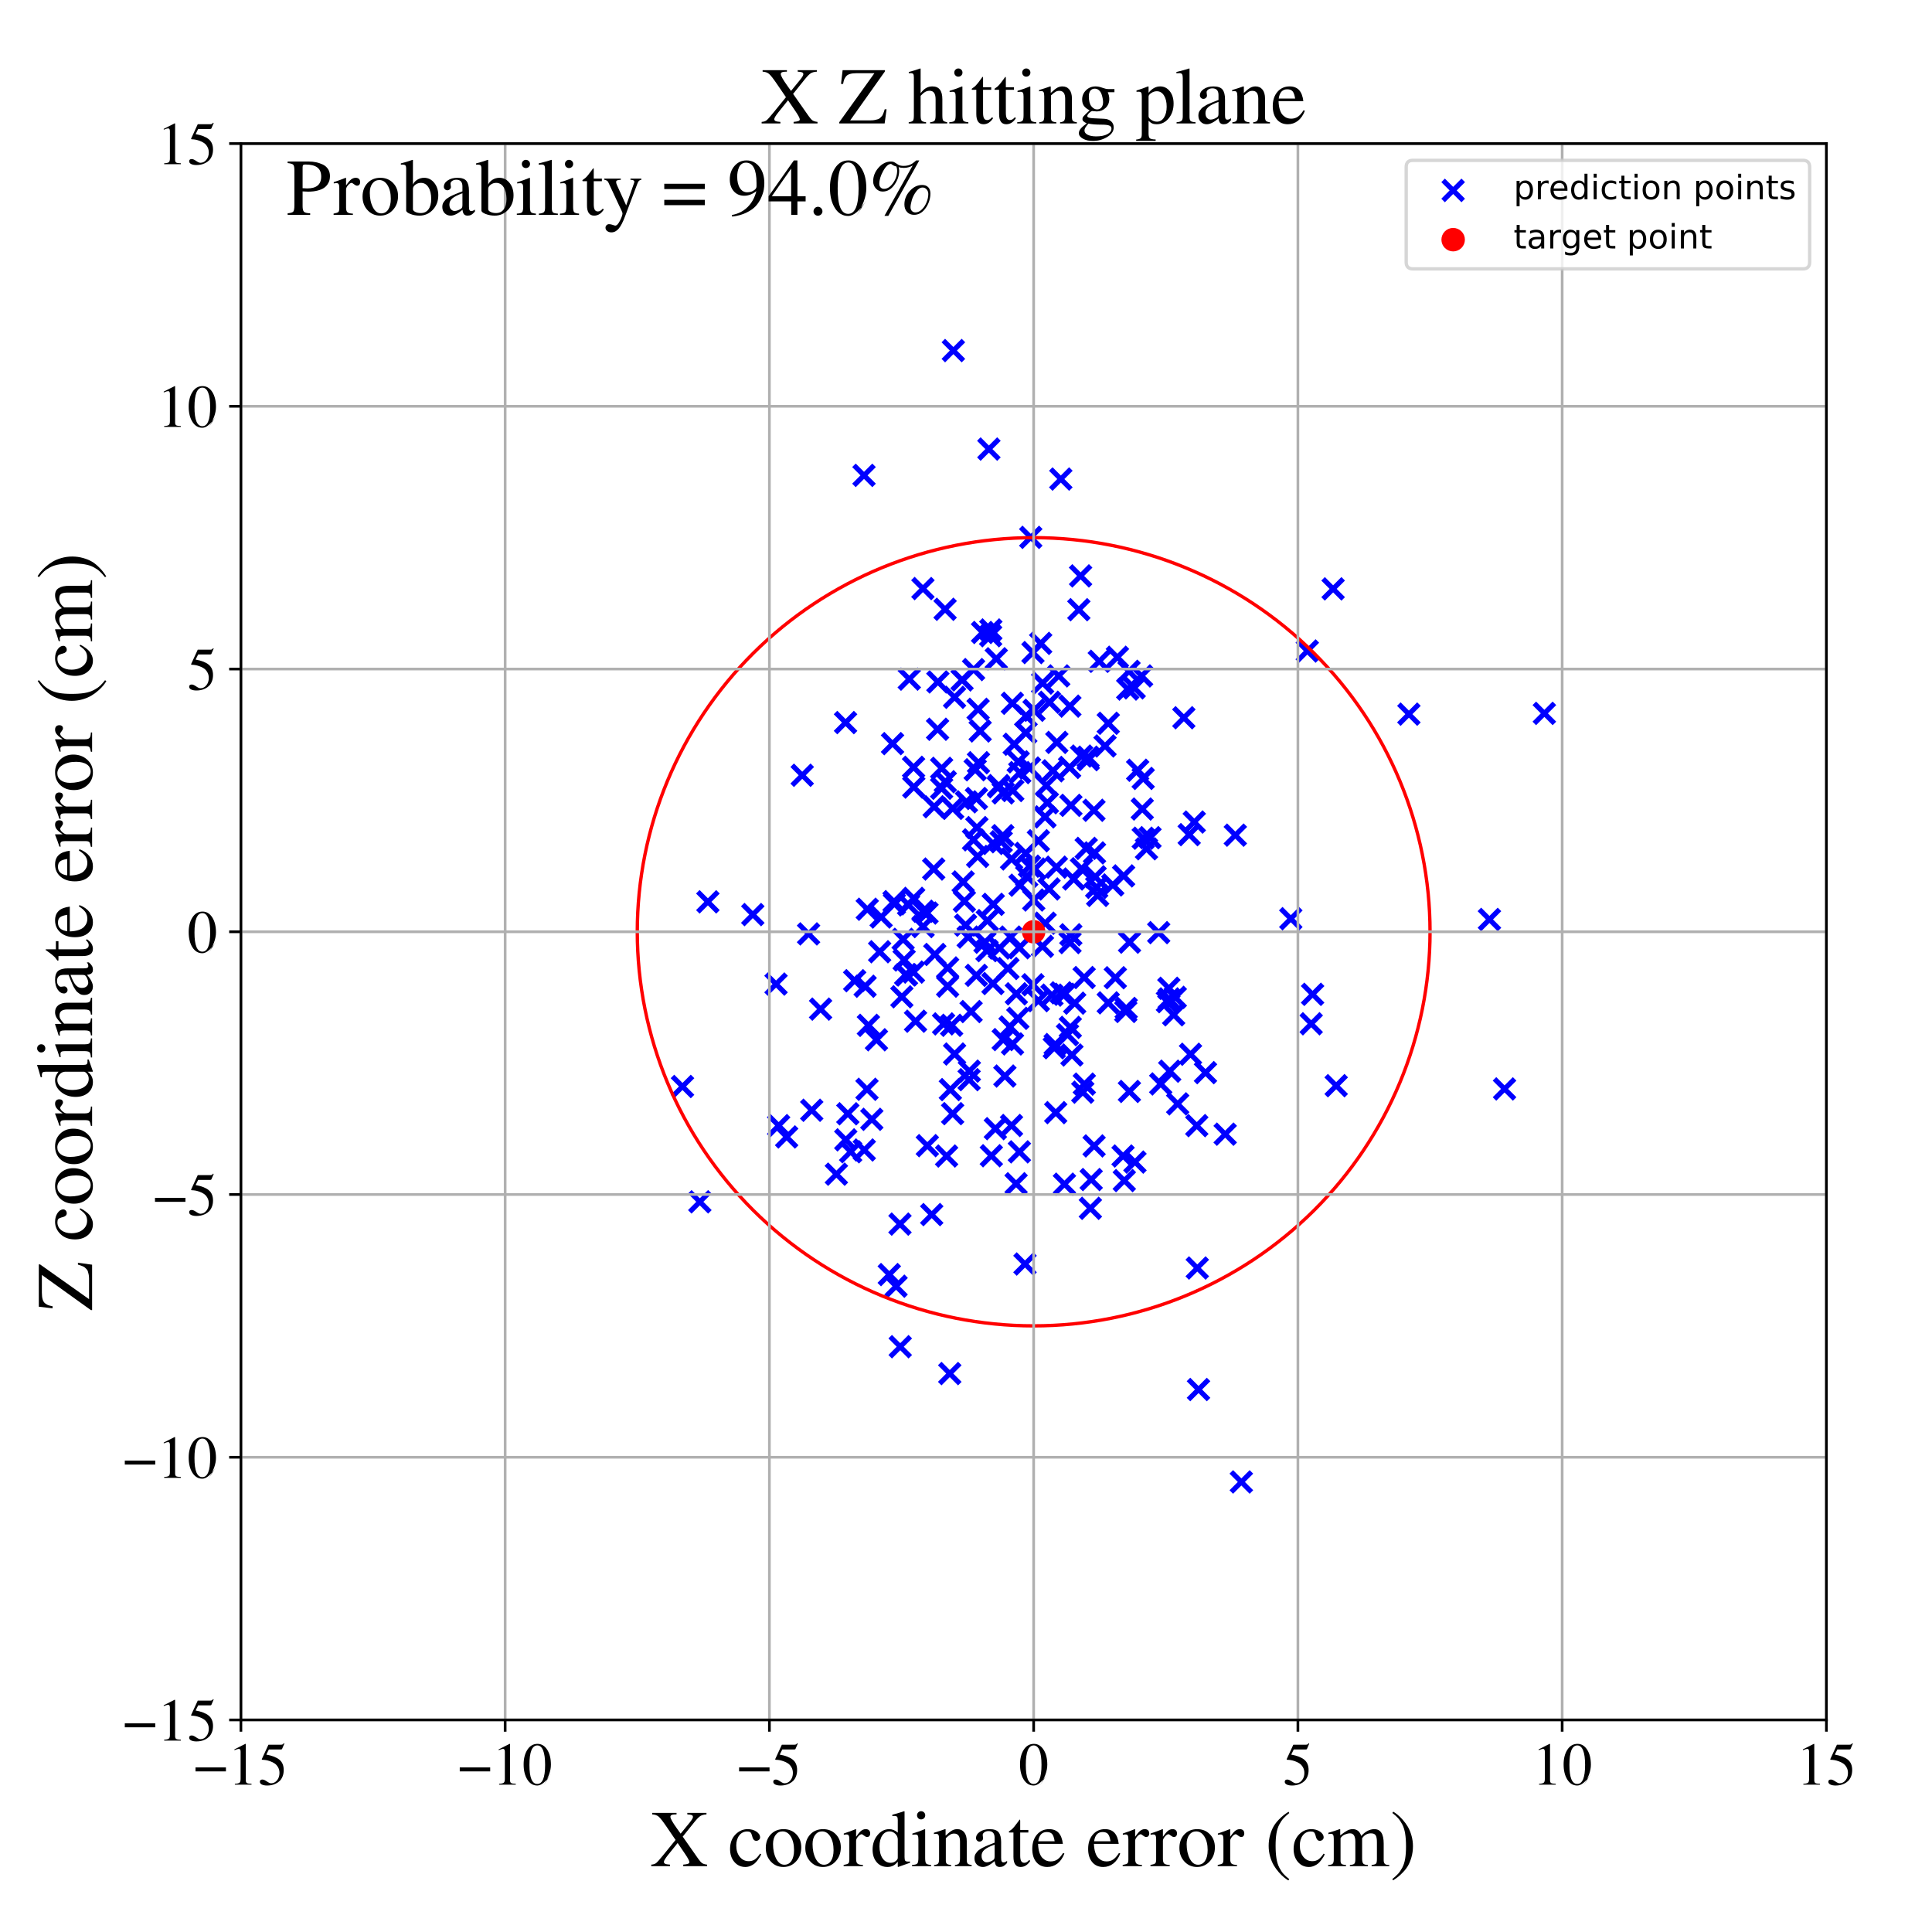 <?xml version="1.0" encoding="utf-8" standalone="no"?>
<!DOCTYPE svg PUBLIC "-//W3C//DTD SVG 1.1//EN"
  "http://www.w3.org/Graphics/SVG/1.1/DTD/svg11.dtd">
<!-- Created with matplotlib (https://matplotlib.org/) -->
<svg height="576pt" version="1.1" viewBox="0 0 576 576" width="576pt" xmlns="http://www.w3.org/2000/svg" xmlns:xlink="http://www.w3.org/1999/xlink">
 <defs>
  <style type="text/css">
*{stroke-linecap:butt;stroke-linejoin:round;}
  </style>
 </defs>
 <g id="figure_1">
  <g id="patch_1">
   <path d="M 0 576 
L 576 576 
L 576 0 
L 0 0 
z
" style="fill:#ffffff;"/>
  </g>
  <g id="axes_1">
   <g id="patch_2">
    <path d="M 71.822 512.784 
L 544.52 512.784 
L 544.52 42.802 
L 71.822 42.802 
z
" style="fill:#ffffff;"/>
   </g>
   <g id="PathCollection_1">
    <defs>
     <path d="M -3 3 
L 3 -3 
M -3 -3 
L 3 3 
" id="m6b8fa4ad30" style="stroke:#0000ff;stroke-width:1.5;"/>
    </defs>
    <g clip-path="url(#p58cc6e0ad1)">
     <use style="fill:#0000ff;stroke:#0000ff;stroke-width:1.5;" x="272.432" xlink:href="#m6b8fa4ad30" y="234.654"/>
     <use style="fill:#0000ff;stroke:#0000ff;stroke-width:1.5;" x="322.165" xlink:href="#m6b8fa4ad30" y="171.698"/>
     <use style="fill:#0000ff;stroke:#0000ff;stroke-width:1.5;" x="319.011" xlink:href="#m6b8fa4ad30" y="281.017"/>
     <use style="fill:#0000ff;stroke:#0000ff;stroke-width:1.5;" x="448.562" xlink:href="#m6b8fa4ad30" y="324.651"/>
     <use style="fill:#0000ff;stroke:#0000ff;stroke-width:1.5;" x="317.344" xlink:href="#m6b8fa4ad30" y="296.429"/>
     <use style="fill:#0000ff;stroke:#0000ff;stroke-width:1.5;" x="336.595" xlink:href="#m6b8fa4ad30" y="200.145"/>
     <use style="fill:#0000ff;stroke:#0000ff;stroke-width:1.5;" x="307.958" xlink:href="#m6b8fa4ad30" y="293.592"/>
     <use style="fill:#0000ff;stroke:#0000ff;stroke-width:1.5;" x="310.268" xlink:href="#m6b8fa4ad30" y="191.815"/>
     <use style="fill:#0000ff;stroke:#0000ff;stroke-width:1.5;" x="296.754" xlink:href="#m6b8fa4ad30" y="336.496"/>
     <use style="fill:#0000ff;stroke:#0000ff;stroke-width:1.5;" x="345.456" xlink:href="#m6b8fa4ad30" y="278.051"/>
     <use style="fill:#0000ff;stroke:#0000ff;stroke-width:1.5;" x="340.554" xlink:href="#m6b8fa4ad30" y="241.203"/>
     <use style="fill:#0000ff;stroke:#0000ff;stroke-width:1.5;" x="287.519" xlink:href="#m6b8fa4ad30" y="268.667"/>
     <use style="fill:#0000ff;stroke:#0000ff;stroke-width:1.5;" x="319.099" xlink:href="#m6b8fa4ad30" y="306.297"/>
     <use style="fill:#0000ff;stroke:#0000ff;stroke-width:1.5;" x="294.824" xlink:href="#m6b8fa4ad30" y="133.886"/>
     <use style="fill:#0000ff;stroke:#0000ff;stroke-width:1.5;" x="326.961" xlink:href="#m6b8fa4ad30" y="264.561"/>
     <use style="fill:#0000ff;stroke:#0000ff;stroke-width:1.5;" x="288.928" xlink:href="#m6b8fa4ad30" y="321.889"/>
     <use style="fill:#0000ff;stroke:#0000ff;stroke-width:1.5;" x="211.043" xlink:href="#m6b8fa4ad30" y="268.871"/>
     <use style="fill:#0000ff;stroke:#0000ff;stroke-width:1.5;" x="261.305" xlink:href="#m6b8fa4ad30" y="309.993"/>
     <use style="fill:#0000ff;stroke:#0000ff;stroke-width:1.5;" x="330.409" xlink:href="#m6b8fa4ad30" y="298.984"/>
     <use style="fill:#0000ff;stroke:#0000ff;stroke-width:1.5;" x="306.951" xlink:href="#m6b8fa4ad30" y="228.972"/>
     <use style="fill:#0000ff;stroke:#0000ff;stroke-width:1.5;" x="281.314" xlink:href="#m6b8fa4ad30" y="305.26"/>
     <use style="fill:#0000ff;stroke:#0000ff;stroke-width:1.5;" x="266.662" xlink:href="#m6b8fa4ad30" y="269.462"/>
     <use style="fill:#0000ff;stroke:#0000ff;stroke-width:1.5;" x="282.525" xlink:href="#m6b8fa4ad30" y="294.009"/>
     <use style="fill:#0000ff;stroke:#0000ff;stroke-width:1.5;" x="325.327" xlink:href="#m6b8fa4ad30" y="351.666"/>
     <use style="fill:#0000ff;stroke:#0000ff;stroke-width:1.5;" x="289.517" xlink:href="#m6b8fa4ad30" y="301.582"/>
     <use style="fill:#0000ff;stroke:#0000ff;stroke-width:1.5;" x="316.27" xlink:href="#m6b8fa4ad30" y="142.823"/>
     <use style="fill:#0000ff;stroke:#0000ff;stroke-width:1.5;" x="357.323" xlink:href="#m6b8fa4ad30" y="414.267"/>
     <use style="fill:#0000ff;stroke:#0000ff;stroke-width:1.5;" x="270.878" xlink:href="#m6b8fa4ad30" y="269.785"/>
     <use style="fill:#0000ff;stroke:#0000ff;stroke-width:1.5;" x="356.804" xlink:href="#m6b8fa4ad30" y="335.594"/>
     <use style="fill:#0000ff;stroke:#0000ff;stroke-width:1.5;" x="249.355" xlink:href="#m6b8fa4ad30" y="350.061"/>
     <use style="fill:#0000ff;stroke:#0000ff;stroke-width:1.5;" x="318.884" xlink:href="#m6b8fa4ad30" y="228.802"/>
     <use style="fill:#0000ff;stroke:#0000ff;stroke-width:1.5;" x="289.001" xlink:href="#m6b8fa4ad30" y="319.345"/>
     <use style="fill:#0000ff;stroke:#0000ff;stroke-width:1.5;" x="308.285" xlink:href="#m6b8fa4ad30" y="211.761"/>
     <use style="fill:#0000ff;stroke:#0000ff;stroke-width:1.5;" x="286.83" xlink:href="#m6b8fa4ad30" y="202.718"/>
     <use style="fill:#0000ff;stroke:#0000ff;stroke-width:1.5;" x="340.349" xlink:href="#m6b8fa4ad30" y="201.521"/>
     <use style="fill:#0000ff;stroke:#0000ff;stroke-width:1.5;" x="334.993" xlink:href="#m6b8fa4ad30" y="261.136"/>
     <use style="fill:#0000ff;stroke:#0000ff;stroke-width:1.5;" x="307.962" xlink:href="#m6b8fa4ad30" y="194.555"/>
     <use style="fill:#0000ff;stroke:#0000ff;stroke-width:1.5;" x="295.402" xlink:href="#m6b8fa4ad30" y="187.816"/>
     <use style="fill:#0000ff;stroke:#0000ff;stroke-width:1.5;" x="346.051" xlink:href="#m6b8fa4ad30" y="323.161"/>
     <use style="fill:#0000ff;stroke:#0000ff;stroke-width:1.5;" x="390.915" xlink:href="#m6b8fa4ad30" y="305.223"/>
     <use style="fill:#0000ff;stroke:#0000ff;stroke-width:1.5;" x="284.235" xlink:href="#m6b8fa4ad30" y="104.521"/>
     <use style="fill:#0000ff;stroke:#0000ff;stroke-width:1.5;" x="312.753" xlink:href="#m6b8fa4ad30" y="265.039"/>
     <use style="fill:#0000ff;stroke:#0000ff;stroke-width:1.5;" x="314.583" xlink:href="#m6b8fa4ad30" y="311.414"/>
     <use style="fill:#0000ff;stroke:#0000ff;stroke-width:1.5;" x="297.705" xlink:href="#m6b8fa4ad30" y="234.553"/>
     <use style="fill:#0000ff;stroke:#0000ff;stroke-width:1.5;" x="291.241" xlink:href="#m6b8fa4ad30" y="246.737"/>
     <use style="fill:#0000ff;stroke:#0000ff;stroke-width:1.5;" x="288.132" xlink:href="#m6b8fa4ad30" y="239.058"/>
     <use style="fill:#0000ff;stroke:#0000ff;stroke-width:1.5;" x="291.613" xlink:href="#m6b8fa4ad30" y="211.468"/>
     <use style="fill:#0000ff;stroke:#0000ff;stroke-width:1.5;" x="265.133" xlink:href="#m6b8fa4ad30" y="379.998"/>
     <use style="fill:#0000ff;stroke:#0000ff;stroke-width:1.5;" x="203.477" xlink:href="#m6b8fa4ad30" y="323.921"/>
     <use style="fill:#0000ff;stroke:#0000ff;stroke-width:1.5;" x="356.954" xlink:href="#m6b8fa4ad30" y="378.041"/>
     <use style="fill:#0000ff;stroke:#0000ff;stroke-width:1.5;" x="302.936" xlink:href="#m6b8fa4ad30" y="352.918"/>
     <use style="fill:#0000ff;stroke:#0000ff;stroke-width:1.5;" x="284.6" xlink:href="#m6b8fa4ad30" y="314.238"/>
     <use style="fill:#0000ff;stroke:#0000ff;stroke-width:1.5;" x="301.871" xlink:href="#m6b8fa4ad30" y="311.237"/>
     <use style="fill:#0000ff;stroke:#0000ff;stroke-width:1.5;" x="280.735" xlink:href="#m6b8fa4ad30" y="235.014"/>
     <use style="fill:#0000ff;stroke:#0000ff;stroke-width:1.5;" x="275.155" xlink:href="#m6b8fa4ad30" y="175.474"/>
     <use style="fill:#0000ff;stroke:#0000ff;stroke-width:1.5;" x="313.619" xlink:href="#m6b8fa4ad30" y="296.685"/>
     <use style="fill:#0000ff;stroke:#0000ff;stroke-width:1.5;" x="311.59" xlink:href="#m6b8fa4ad30" y="275.239"/>
     <use style="fill:#0000ff;stroke:#0000ff;stroke-width:1.5;" x="282.217" xlink:href="#m6b8fa4ad30" y="344.651"/>
     <use style="fill:#0000ff;stroke:#0000ff;stroke-width:1.5;" x="336.718" xlink:href="#m6b8fa4ad30" y="325.402"/>
     <use style="fill:#0000ff;stroke:#0000ff;stroke-width:1.5;" x="290.238" xlink:href="#m6b8fa4ad30" y="250.383"/>
     <use style="fill:#0000ff;stroke:#0000ff;stroke-width:1.5;" x="281.769" xlink:href="#m6b8fa4ad30" y="181.654"/>
     <use style="fill:#0000ff;stroke:#0000ff;stroke-width:1.5;" x="338.37" xlink:href="#m6b8fa4ad30" y="346.456"/>
     <use style="fill:#0000ff;stroke:#0000ff;stroke-width:1.5;" x="278.698" xlink:href="#m6b8fa4ad30" y="284.56"/>
     <use style="fill:#0000ff;stroke:#0000ff;stroke-width:1.5;" x="295.349" xlink:href="#m6b8fa4ad30" y="189.532"/>
     <use style="fill:#0000ff;stroke:#0000ff;stroke-width:1.5;" x="331.761" xlink:href="#m6b8fa4ad30" y="263.828"/>
     <use style="fill:#0000ff;stroke:#0000ff;stroke-width:1.5;" x="305.804" xlink:href="#m6b8fa4ad30" y="254.415"/>
     <use style="fill:#0000ff;stroke:#0000ff;stroke-width:1.5;" x="284.016" xlink:href="#m6b8fa4ad30" y="332.018"/>
     <use style="fill:#0000ff;stroke:#0000ff;stroke-width:1.5;" x="283.337" xlink:href="#m6b8fa4ad30" y="324.847"/>
     <use style="fill:#0000ff;stroke:#0000ff;stroke-width:1.5;" x="306.943" xlink:href="#m6b8fa4ad30" y="258.241"/>
     <use style="fill:#0000ff;stroke:#0000ff;stroke-width:1.5;" x="258.904" xlink:href="#m6b8fa4ad30" y="305.69"/>
     <use style="fill:#0000ff;stroke:#0000ff;stroke-width:1.5;" x="284.025" xlink:href="#m6b8fa4ad30" y="241.008"/>
     <use style="fill:#0000ff;stroke:#0000ff;stroke-width:1.5;" x="297.751" xlink:href="#m6b8fa4ad30" y="234.213"/>
     <use style="fill:#0000ff;stroke:#0000ff;stroke-width:1.5;" x="269.249" xlink:href="#m6b8fa4ad30" y="280.047"/>
     <use style="fill:#0000ff;stroke:#0000ff;stroke-width:1.5;" x="340.827" xlink:href="#m6b8fa4ad30" y="232.075"/>
     <use style="fill:#0000ff;stroke:#0000ff;stroke-width:1.5;" x="299.592" xlink:href="#m6b8fa4ad30" y="320.808"/>
     <use style="fill:#0000ff;stroke:#0000ff;stroke-width:1.5;" x="335.197" xlink:href="#m6b8fa4ad30" y="351.979"/>
     <use style="fill:#0000ff;stroke:#0000ff;stroke-width:1.5;" x="305.589" xlink:href="#m6b8fa4ad30" y="376.848"/>
     <use style="fill:#0000ff;stroke:#0000ff;stroke-width:1.5;" x="279.614" xlink:href="#m6b8fa4ad30" y="203.306"/>
     <use style="fill:#0000ff;stroke:#0000ff;stroke-width:1.5;" x="283.159" xlink:href="#m6b8fa4ad30" y="409.511"/>
     <use style="fill:#0000ff;stroke:#0000ff;stroke-width:1.5;" x="252.092" xlink:href="#m6b8fa4ad30" y="215.426"/>
     <use style="fill:#0000ff;stroke:#0000ff;stroke-width:1.5;" x="354.542" xlink:href="#m6b8fa4ad30" y="248.839"/>
     <use style="fill:#0000ff;stroke:#0000ff;stroke-width:1.5;" x="287.875" xlink:href="#m6b8fa4ad30" y="275.822"/>
     <use style="fill:#0000ff;stroke:#0000ff;stroke-width:1.5;" x="322.461" xlink:href="#m6b8fa4ad30" y="225.412"/>
     <use style="fill:#0000ff;stroke:#0000ff;stroke-width:1.5;" x="303.449" xlink:href="#m6b8fa4ad30" y="303.601"/>
     <use style="fill:#0000ff;stroke:#0000ff;stroke-width:1.5;" x="314.943" xlink:href="#m6b8fa4ad30" y="258.535"/>
     <use style="fill:#0000ff;stroke:#0000ff;stroke-width:1.5;" x="368.293" xlink:href="#m6b8fa4ad30" y="248.994"/>
     <use style="fill:#0000ff;stroke:#0000ff;stroke-width:1.5;" x="315.648" xlink:href="#m6b8fa4ad30" y="201.507"/>
     <use style="fill:#0000ff;stroke:#0000ff;stroke-width:1.5;" x="324.388" xlink:href="#m6b8fa4ad30" y="225.745"/>
     <use style="fill:#0000ff;stroke:#0000ff;stroke-width:1.5;" x="305.883" xlink:href="#m6b8fa4ad30" y="213.452"/>
     <use style="fill:#0000ff;stroke:#0000ff;stroke-width:1.5;" x="269.557" xlink:href="#m6b8fa4ad30" y="286.219"/>
     <use style="fill:#0000ff;stroke:#0000ff;stroke-width:1.5;" x="335.757" xlink:href="#m6b8fa4ad30" y="300.65"/>
     <use style="fill:#0000ff;stroke:#0000ff;stroke-width:1.5;" x="292.224" xlink:href="#m6b8fa4ad30" y="217.935"/>
     <use style="fill:#0000ff;stroke:#0000ff;stroke-width:1.5;" x="315.085" xlink:href="#m6b8fa4ad30" y="221.333"/>
     <use style="fill:#0000ff;stroke:#0000ff;stroke-width:1.5;" x="352.946" xlink:href="#m6b8fa4ad30" y="213.988"/>
     <use style="fill:#0000ff;stroke:#0000ff;stroke-width:1.5;" x="320.118" xlink:href="#m6b8fa4ad30" y="262.058"/>
     <use style="fill:#0000ff;stroke:#0000ff;stroke-width:1.5;" x="257.592" xlink:href="#m6b8fa4ad30" y="141.729"/>
     <use style="fill:#0000ff;stroke:#0000ff;stroke-width:1.5;" x="365.273" xlink:href="#m6b8fa4ad30" y="338.138"/>
     <use style="fill:#0000ff;stroke:#0000ff;stroke-width:1.5;" x="332.521" xlink:href="#m6b8fa4ad30" y="291.497"/>
     <use style="fill:#0000ff;stroke:#0000ff;stroke-width:1.5;" x="290.261" xlink:href="#m6b8fa4ad30" y="199.624"/>
     <use style="fill:#0000ff;stroke:#0000ff;stroke-width:1.5;" x="333.142" xlink:href="#m6b8fa4ad30" y="195.954"/>
     <use style="fill:#0000ff;stroke:#0000ff;stroke-width:1.5;" x="296.032" xlink:href="#m6b8fa4ad30" y="293.23"/>
     <use style="fill:#0000ff;stroke:#0000ff;stroke-width:1.5;" x="318.258" xlink:href="#m6b8fa4ad30" y="308.471"/>
     <use style="fill:#0000ff;stroke:#0000ff;stroke-width:1.5;" x="336.754" xlink:href="#m6b8fa4ad30" y="280.896"/>
     <use style="fill:#0000ff;stroke:#0000ff;stroke-width:1.5;" x="348.057" xlink:href="#m6b8fa4ad30" y="298.634"/>
     <use style="fill:#0000ff;stroke:#0000ff;stroke-width:1.5;" x="316.41" xlink:href="#m6b8fa4ad30" y="295.997"/>
     <use style="fill:#0000ff;stroke:#0000ff;stroke-width:1.5;" x="329.447" xlink:href="#m6b8fa4ad30" y="222.396"/>
     <use style="fill:#0000ff;stroke:#0000ff;stroke-width:1.5;" x="278.372" xlink:href="#m6b8fa4ad30" y="259.094"/>
     <use style="fill:#0000ff;stroke:#0000ff;stroke-width:1.5;" x="309.575" xlink:href="#m6b8fa4ad30" y="298.334"/>
     <use style="fill:#0000ff;stroke:#0000ff;stroke-width:1.5;" x="319.251" xlink:href="#m6b8fa4ad30" y="278.687"/>
     <use style="fill:#0000ff;stroke:#0000ff;stroke-width:1.5;" x="224.433" xlink:href="#m6b8fa4ad30" y="272.67"/>
     <use style="fill:#0000ff;stroke:#0000ff;stroke-width:1.5;" x="326.149" xlink:href="#m6b8fa4ad30" y="241.575"/>
     <use style="fill:#0000ff;stroke:#0000ff;stroke-width:1.5;" x="294.364" xlink:href="#m6b8fa4ad30" y="274.464"/>
     <use style="fill:#0000ff;stroke:#0000ff;stroke-width:1.5;" x="304.025" xlink:href="#m6b8fa4ad30" y="230.339"/>
     <use style="fill:#0000ff;stroke:#0000ff;stroke-width:1.5;" x="287.151" xlink:href="#m6b8fa4ad30" y="262.942"/>
     <use style="fill:#0000ff;stroke:#0000ff;stroke-width:1.5;" x="301.587" xlink:href="#m6b8fa4ad30" y="256.083"/>
     <use style="fill:#0000ff;stroke:#0000ff;stroke-width:1.5;" x="309.582" xlink:href="#m6b8fa4ad30" y="250.656"/>
     <use style="fill:#0000ff;stroke:#0000ff;stroke-width:1.5;" x="276.378" xlink:href="#m6b8fa4ad30" y="272.214"/>
     <use style="fill:#0000ff;stroke:#0000ff;stroke-width:1.5;" x="323.278" xlink:href="#m6b8fa4ad30" y="323.214"/>
     <use style="fill:#0000ff;stroke:#0000ff;stroke-width:1.5;" x="323.84" xlink:href="#m6b8fa4ad30" y="252.932"/>
     <use style="fill:#0000ff;stroke:#0000ff;stroke-width:1.5;" x="272.959" xlink:href="#m6b8fa4ad30" y="304.459"/>
     <use style="fill:#0000ff;stroke:#0000ff;stroke-width:1.5;" x="321.642" xlink:href="#m6b8fa4ad30" y="181.772"/>
     <use style="fill:#0000ff;stroke:#0000ff;stroke-width:1.5;" x="272.328" xlink:href="#m6b8fa4ad30" y="289.811"/>
     <use style="fill:#0000ff;stroke:#0000ff;stroke-width:1.5;" x="268.874" xlink:href="#m6b8fa4ad30" y="297.182"/>
     <use style="fill:#0000ff;stroke:#0000ff;stroke-width:1.5;" x="275.208" xlink:href="#m6b8fa4ad30" y="271.671"/>
     <use style="fill:#0000ff;stroke:#0000ff;stroke-width:1.5;" x="310.798" xlink:href="#m6b8fa4ad30" y="282.139"/>
     <use style="fill:#0000ff;stroke:#0000ff;stroke-width:1.5;" x="299.082" xlink:href="#m6b8fa4ad30" y="236.396"/>
     <use style="fill:#0000ff;stroke:#0000ff;stroke-width:1.5;" x="284.591" xlink:href="#m6b8fa4ad30" y="207.893"/>
     <use style="fill:#0000ff;stroke:#0000ff;stroke-width:1.5;" x="356.054" xlink:href="#m6b8fa4ad30" y="245.081"/>
     <use style="fill:#0000ff;stroke:#0000ff;stroke-width:1.5;" x="340.839" xlink:href="#m6b8fa4ad30" y="249.903"/>
     <use style="fill:#0000ff;stroke:#0000ff;stroke-width:1.5;" x="231.368" xlink:href="#m6b8fa4ad30" y="293.387"/>
     <use style="fill:#0000ff;stroke:#0000ff;stroke-width:1.5;" x="303.883" xlink:href="#m6b8fa4ad30" y="282.554"/>
     <use style="fill:#0000ff;stroke:#0000ff;stroke-width:1.5;" x="271.094" xlink:href="#m6b8fa4ad30" y="202.474"/>
     <use style="fill:#0000ff;stroke:#0000ff;stroke-width:1.5;" x="262.699" xlink:href="#m6b8fa4ad30" y="273.402"/>
     <use style="fill:#0000ff;stroke:#0000ff;stroke-width:1.5;" x="281.831" xlink:href="#m6b8fa4ad30" y="233.058"/>
     <use style="fill:#0000ff;stroke:#0000ff;stroke-width:1.5;" x="324.449" xlink:href="#m6b8fa4ad30" y="226.485"/>
     <use style="fill:#0000ff;stroke:#0000ff;stroke-width:1.5;" x="276.477" xlink:href="#m6b8fa4ad30" y="341.559"/>
     <use style="fill:#0000ff;stroke:#0000ff;stroke-width:1.5;" x="278.504" xlink:href="#m6b8fa4ad30" y="240.519"/>
     <use style="fill:#0000ff;stroke:#0000ff;stroke-width:1.5;" x="266.538" xlink:href="#m6b8fa4ad30" y="268.809"/>
     <use style="fill:#0000ff;stroke:#0000ff;stroke-width:1.5;" x="317.348" xlink:href="#m6b8fa4ad30" y="353.048"/>
     <use style="fill:#0000ff;stroke:#0000ff;stroke-width:1.5;" x="322.439" xlink:href="#m6b8fa4ad30" y="258.998"/>
     <use style="fill:#0000ff;stroke:#0000ff;stroke-width:1.5;" x="314.319" xlink:href="#m6b8fa4ad30" y="312.378"/>
     <use style="fill:#0000ff;stroke:#0000ff;stroke-width:1.5;" x="279.527" xlink:href="#m6b8fa4ad30" y="217.418"/>
     <use style="fill:#0000ff;stroke:#0000ff;stroke-width:1.5;" x="302.365" xlink:href="#m6b8fa4ad30" y="221.893"/>
     <use style="fill:#0000ff;stroke:#0000ff;stroke-width:1.5;" x="268.317" xlink:href="#m6b8fa4ad30" y="364.949"/>
     <use style="fill:#0000ff;stroke:#0000ff;stroke-width:1.5;" x="308.202" xlink:href="#m6b8fa4ad30" y="268.332"/>
     <use style="fill:#0000ff;stroke:#0000ff;stroke-width:1.5;" x="301.131" xlink:href="#m6b8fa4ad30" y="306.181"/>
     <use style="fill:#0000ff;stroke:#0000ff;stroke-width:1.5;" x="291.109" xlink:href="#m6b8fa4ad30" y="238.06"/>
     <use style="fill:#0000ff;stroke:#0000ff;stroke-width:1.5;" x="244.65" xlink:href="#m6b8fa4ad30" y="300.854"/>
     <use style="fill:#0000ff;stroke:#0000ff;stroke-width:1.5;" x="301.834" xlink:href="#m6b8fa4ad30" y="209.675"/>
     <use style="fill:#0000ff;stroke:#0000ff;stroke-width:1.5;" x="384.835" xlink:href="#m6b8fa4ad30" y="273.903"/>
     <use style="fill:#0000ff;stroke:#0000ff;stroke-width:1.5;" x="259.921" xlink:href="#m6b8fa4ad30" y="333.71"/>
     <use style="fill:#0000ff;stroke:#0000ff;stroke-width:1.5;" x="232.145" xlink:href="#m6b8fa4ad30" y="335.592"/>
     <use style="fill:#0000ff;stroke:#0000ff;stroke-width:1.5;" x="312.261" xlink:href="#m6b8fa4ad30" y="239.323"/>
     <use style="fill:#0000ff;stroke:#0000ff;stroke-width:1.5;" x="295.556" xlink:href="#m6b8fa4ad30" y="344.567"/>
     <use style="fill:#0000ff;stroke:#0000ff;stroke-width:1.5;" x="391.333" xlink:href="#m6b8fa4ad30" y="296.445"/>
     <use style="fill:#0000ff;stroke:#0000ff;stroke-width:1.5;" x="350.392" xlink:href="#m6b8fa4ad30" y="297.348"/>
     <use style="fill:#0000ff;stroke:#0000ff;stroke-width:1.5;" x="296.124" xlink:href="#m6b8fa4ad30" y="269.62"/>
     <use style="fill:#0000ff;stroke:#0000ff;stroke-width:1.5;" x="267.146" xlink:href="#m6b8fa4ad30" y="383.469"/>
     <use style="fill:#0000ff;stroke:#0000ff;stroke-width:1.5;" x="307.306" xlink:href="#m6b8fa4ad30" y="160.208"/>
     <use style="fill:#0000ff;stroke:#0000ff;stroke-width:1.5;" x="208.644" xlink:href="#m6b8fa4ad30" y="358.309"/>
     <use style="fill:#0000ff;stroke:#0000ff;stroke-width:1.5;" x="239.178" xlink:href="#m6b8fa4ad30" y="231.137"/>
     <use style="fill:#0000ff;stroke:#0000ff;stroke-width:1.5;" x="303.572" xlink:href="#m6b8fa4ad30" y="227.122"/>
     <use style="fill:#0000ff;stroke:#0000ff;stroke-width:1.5;" x="354.937" xlink:href="#m6b8fa4ad30" y="314.313"/>
     <use style="fill:#0000ff;stroke:#0000ff;stroke-width:1.5;" x="323.221" xlink:href="#m6b8fa4ad30" y="291.44"/>
     <use style="fill:#0000ff;stroke:#0000ff;stroke-width:1.5;" x="348.477" xlink:href="#m6b8fa4ad30" y="294.643"/>
     <use style="fill:#0000ff;stroke:#0000ff;stroke-width:1.5;" x="326.5" xlink:href="#m6b8fa4ad30" y="261.406"/>
     <use style="fill:#0000ff;stroke:#0000ff;stroke-width:1.5;" x="444.056" xlink:href="#m6b8fa4ad30" y="274.124"/>
     <use style="fill:#0000ff;stroke:#0000ff;stroke-width:1.5;" x="303.007" xlink:href="#m6b8fa4ad30" y="296.285"/>
     <use style="fill:#0000ff;stroke:#0000ff;stroke-width:1.5;" x="330.416" xlink:href="#m6b8fa4ad30" y="215.635"/>
     <use style="fill:#0000ff;stroke:#0000ff;stroke-width:1.5;" x="291.479" xlink:href="#m6b8fa4ad30" y="255.335"/>
     <use style="fill:#0000ff;stroke:#0000ff;stroke-width:1.5;" x="322.815" xlink:href="#m6b8fa4ad30" y="325.619"/>
     <use style="fill:#0000ff;stroke:#0000ff;stroke-width:1.5;" x="288.655" xlink:href="#m6b8fa4ad30" y="279.373"/>
     <use style="fill:#0000ff;stroke:#0000ff;stroke-width:1.5;" x="292.933" xlink:href="#m6b8fa4ad30" y="188.566"/>
     <use style="fill:#0000ff;stroke:#0000ff;stroke-width:1.5;" x="272.371" xlink:href="#m6b8fa4ad30" y="228.764"/>
     <use style="fill:#0000ff;stroke:#0000ff;stroke-width:1.5;" x="258.482" xlink:href="#m6b8fa4ad30" y="324.757"/>
     <use style="fill:#0000ff;stroke:#0000ff;stroke-width:1.5;" x="282.524" xlink:href="#m6b8fa4ad30" y="288.571"/>
     <use style="fill:#0000ff;stroke:#0000ff;stroke-width:1.5;" x="334.822" xlink:href="#m6b8fa4ad30" y="344.647"/>
     <use style="fill:#0000ff;stroke:#0000ff;stroke-width:1.5;" x="277.783" xlink:href="#m6b8fa4ad30" y="362.113"/>
     <use style="fill:#0000ff;stroke:#0000ff;stroke-width:1.5;" x="389.756" xlink:href="#m6b8fa4ad30" y="194.089"/>
     <use style="fill:#0000ff;stroke:#0000ff;stroke-width:1.5;" x="348.564" xlink:href="#m6b8fa4ad30" y="297.809"/>
     <use style="fill:#0000ff;stroke:#0000ff;stroke-width:1.5;" x="252.156" xlink:href="#m6b8fa4ad30" y="339.83"/>
     <use style="fill:#0000ff;stroke:#0000ff;stroke-width:1.5;" x="338.152" xlink:href="#m6b8fa4ad30" y="205.08"/>
     <use style="fill:#0000ff;stroke:#0000ff;stroke-width:1.5;" x="341.81" xlink:href="#m6b8fa4ad30" y="253.051"/>
     <use style="fill:#0000ff;stroke:#0000ff;stroke-width:1.5;" x="234.528" xlink:href="#m6b8fa4ad30" y="338.964"/>
     <use style="fill:#0000ff;stroke:#0000ff;stroke-width:1.5;" x="301.941" xlink:href="#m6b8fa4ad30" y="235.685"/>
     <use style="fill:#0000ff;stroke:#0000ff;stroke-width:1.5;" x="305.828" xlink:href="#m6b8fa4ad30" y="218.458"/>
     <use style="fill:#0000ff;stroke:#0000ff;stroke-width:1.5;" x="397.453" xlink:href="#m6b8fa4ad30" y="175.562"/>
     <use style="fill:#0000ff;stroke:#0000ff;stroke-width:1.5;" x="275.207" xlink:href="#m6b8fa4ad30" y="276.246"/>
     <use style="fill:#0000ff;stroke:#0000ff;stroke-width:1.5;" x="313.942" xlink:href="#m6b8fa4ad30" y="229.806"/>
     <use style="fill:#0000ff;stroke:#0000ff;stroke-width:1.5;" x="270.254" xlink:href="#m6b8fa4ad30" y="290.66"/>
     <use style="fill:#0000ff;stroke:#0000ff;stroke-width:1.5;" x="254.812" xlink:href="#m6b8fa4ad30" y="292.381"/>
     <use style="fill:#0000ff;stroke:#0000ff;stroke-width:1.5;" x="327.249" xlink:href="#m6b8fa4ad30" y="266.954"/>
     <use style="fill:#0000ff;stroke:#0000ff;stroke-width:1.5;" x="291.079" xlink:href="#m6b8fa4ad30" y="290.79"/>
     <use style="fill:#0000ff;stroke:#0000ff;stroke-width:1.5;" x="318.967" xlink:href="#m6b8fa4ad30" y="210.528"/>
     <use style="fill:#0000ff;stroke:#0000ff;stroke-width:1.5;" x="257.923" xlink:href="#m6b8fa4ad30" y="294.039"/>
     <use style="fill:#0000ff;stroke:#0000ff;stroke-width:1.5;" x="304.113" xlink:href="#m6b8fa4ad30" y="263.91"/>
     <use style="fill:#0000ff;stroke:#0000ff;stroke-width:1.5;" x="291.719" xlink:href="#m6b8fa4ad30" y="227.387"/>
     <use style="fill:#0000ff;stroke:#0000ff;stroke-width:1.5;" x="283.713" xlink:href="#m6b8fa4ad30" y="305.678"/>
     <use style="fill:#0000ff;stroke:#0000ff;stroke-width:1.5;" x="339.178" xlink:href="#m6b8fa4ad30" y="229.637"/>
     <use style="fill:#0000ff;stroke:#0000ff;stroke-width:1.5;" x="311.555" xlink:href="#m6b8fa4ad30" y="243.544"/>
     <use style="fill:#0000ff;stroke:#0000ff;stroke-width:1.5;" x="314.75" xlink:href="#m6b8fa4ad30" y="331.719"/>
     <use style="fill:#0000ff;stroke:#0000ff;stroke-width:1.5;" x="310.841" xlink:href="#m6b8fa4ad30" y="203.652"/>
     <use style="fill:#0000ff;stroke:#0000ff;stroke-width:1.5;" x="312.9" xlink:href="#m6b8fa4ad30" y="209.379"/>
     <use style="fill:#0000ff;stroke:#0000ff;stroke-width:1.5;" x="300.5" xlink:href="#m6b8fa4ad30" y="288.746"/>
     <use style="fill:#0000ff;stroke:#0000ff;stroke-width:1.5;" x="301.323" xlink:href="#m6b8fa4ad30" y="279.373"/>
     <use style="fill:#0000ff;stroke:#0000ff;stroke-width:1.5;" x="299.1" xlink:href="#m6b8fa4ad30" y="309.937"/>
     <use style="fill:#0000ff;stroke:#0000ff;stroke-width:1.5;" x="348.734" xlink:href="#m6b8fa4ad30" y="319.361"/>
     <use style="fill:#0000ff;stroke:#0000ff;stroke-width:1.5;" x="342.86" xlink:href="#m6b8fa4ad30" y="249.736"/>
     <use style="fill:#0000ff;stroke:#0000ff;stroke-width:1.5;" x="398.369" xlink:href="#m6b8fa4ad30" y="323.682"/>
     <use style="fill:#0000ff;stroke:#0000ff;stroke-width:1.5;" x="297.995" xlink:href="#m6b8fa4ad30" y="282.649"/>
     <use style="fill:#0000ff;stroke:#0000ff;stroke-width:1.5;" x="420.041" xlink:href="#m6b8fa4ad30" y="212.91"/>
     <use style="fill:#0000ff;stroke:#0000ff;stroke-width:1.5;" x="242.009" xlink:href="#m6b8fa4ad30" y="331.009"/>
     <use style="fill:#0000ff;stroke:#0000ff;stroke-width:1.5;" x="349.91" xlink:href="#m6b8fa4ad30" y="302.554"/>
     <use style="fill:#0000ff;stroke:#0000ff;stroke-width:1.5;" x="294.257" xlink:href="#m6b8fa4ad30" y="283.418"/>
     <use style="fill:#0000ff;stroke:#0000ff;stroke-width:1.5;" x="241.068" xlink:href="#m6b8fa4ad30" y="278.428"/>
     <use style="fill:#0000ff;stroke:#0000ff;stroke-width:1.5;" x="308.562" xlink:href="#m6b8fa4ad30" y="259.078"/>
     <use style="fill:#0000ff;stroke:#0000ff;stroke-width:1.5;" x="320.412" xlink:href="#m6b8fa4ad30" y="299.077"/>
     <use style="fill:#0000ff;stroke:#0000ff;stroke-width:1.5;" x="336.212" xlink:href="#m6b8fa4ad30" y="205.436"/>
     <use style="fill:#0000ff;stroke:#0000ff;stroke-width:1.5;" x="296.057" xlink:href="#m6b8fa4ad30" y="251.465"/>
     <use style="fill:#0000ff;stroke:#0000ff;stroke-width:1.5;" x="335.634" xlink:href="#m6b8fa4ad30" y="301.551"/>
     <use style="fill:#0000ff;stroke:#0000ff;stroke-width:1.5;" x="298.977" xlink:href="#m6b8fa4ad30" y="249.138"/>
     <use style="fill:#0000ff;stroke:#0000ff;stroke-width:1.5;" x="266.101" xlink:href="#m6b8fa4ad30" y="221.702"/>
     <use style="fill:#0000ff;stroke:#0000ff;stroke-width:1.5;" x="359.403" xlink:href="#m6b8fa4ad30" y="319.79"/>
     <use style="fill:#0000ff;stroke:#0000ff;stroke-width:1.5;" x="460.43" xlink:href="#m6b8fa4ad30" y="212.687"/>
     <use style="fill:#0000ff;stroke:#0000ff;stroke-width:1.5;" x="252.772" xlink:href="#m6b8fa4ad30" y="332.056"/>
     <use style="fill:#0000ff;stroke:#0000ff;stroke-width:1.5;" x="297.03" xlink:href="#m6b8fa4ad30" y="196.397"/>
     <use style="fill:#0000ff;stroke:#0000ff;stroke-width:1.5;" x="253.611" xlink:href="#m6b8fa4ad30" y="343.379"/>
     <use style="fill:#0000ff;stroke:#0000ff;stroke-width:1.5;" x="257.676" xlink:href="#m6b8fa4ad30" y="342.852"/>
     <use style="fill:#0000ff;stroke:#0000ff;stroke-width:1.5;" x="326.312" xlink:href="#m6b8fa4ad30" y="254.277"/>
     <use style="fill:#0000ff;stroke:#0000ff;stroke-width:1.5;" x="293.65" xlink:href="#m6b8fa4ad30" y="280.911"/>
     <use style="fill:#0000ff;stroke:#0000ff;stroke-width:1.5;" x="258.566" xlink:href="#m6b8fa4ad30" y="271.077"/>
     <use style="fill:#0000ff;stroke:#0000ff;stroke-width:1.5;" x="370.093" xlink:href="#m6b8fa4ad30" y="441.825"/>
     <use style="fill:#0000ff;stroke:#0000ff;stroke-width:1.5;" x="301.569" xlink:href="#m6b8fa4ad30" y="335.547"/>
     <use style="fill:#0000ff;stroke:#0000ff;stroke-width:1.5;" x="351.112" xlink:href="#m6b8fa4ad30" y="329.103"/>
     <use style="fill:#0000ff;stroke:#0000ff;stroke-width:1.5;" x="319.279" xlink:href="#m6b8fa4ad30" y="240.105"/>
     <use style="fill:#0000ff;stroke:#0000ff;stroke-width:1.5;" x="290.741" xlink:href="#m6b8fa4ad30" y="229.492"/>
     <use style="fill:#0000ff;stroke:#0000ff;stroke-width:1.5;" x="262.254" xlink:href="#m6b8fa4ad30" y="283.75"/>
     <use style="fill:#0000ff;stroke:#0000ff;stroke-width:1.5;" x="327.739" xlink:href="#m6b8fa4ad30" y="197.157"/>
     <use style="fill:#0000ff;stroke:#0000ff;stroke-width:1.5;" x="303.918" xlink:href="#m6b8fa4ad30" y="343.408"/>
     <use style="fill:#0000ff;stroke:#0000ff;stroke-width:1.5;" x="326.191" xlink:href="#m6b8fa4ad30" y="341.639"/>
     <use style="fill:#0000ff;stroke:#0000ff;stroke-width:1.5;" x="280.735" xlink:href="#m6b8fa4ad30" y="229.062"/>
     <use style="fill:#0000ff;stroke:#0000ff;stroke-width:1.5;" x="298.502" xlink:href="#m6b8fa4ad30" y="250.957"/>
     <use style="fill:#0000ff;stroke:#0000ff;stroke-width:1.5;" x="319.583" xlink:href="#m6b8fa4ad30" y="314.539"/>
     <use style="fill:#0000ff;stroke:#0000ff;stroke-width:1.5;" x="268.396" xlink:href="#m6b8fa4ad30" y="401.503"/>
     <use style="fill:#0000ff;stroke:#0000ff;stroke-width:1.5;" x="325.079" xlink:href="#m6b8fa4ad30" y="360.241"/>
     <use style="fill:#0000ff;stroke:#0000ff;stroke-width:1.5;" x="306.099" xlink:href="#m6b8fa4ad30" y="261.248"/>
     <use style="fill:#0000ff;stroke:#0000ff;stroke-width:1.5;" x="272.402" xlink:href="#m6b8fa4ad30" y="267.833"/>
     <use style="fill:#0000ff;stroke:#0000ff;stroke-width:1.5;" x="311.951" xlink:href="#m6b8fa4ad30" y="234.202"/>
     <use style="fill:#0000ff;stroke:#0000ff;stroke-width:1.5;" x="270.02" xlink:href="#m6b8fa4ad30" y="290.563"/>
    </g>
   </g>
   <g id="PathCollection_2">
    <defs>
     <path d="M 0 3 
C 0.796 3 1.559 2.684 2.121 2.121 
C 2.684 1.559 3 0.796 3 0 
C 3 -0.796 2.684 -1.559 2.121 -2.121 
C 1.559 -2.684 0.796 -3 0 -3 
C -0.796 -3 -1.559 -2.684 -2.121 -2.121 
C -2.684 -1.559 -3 -0.796 -3 0 
C -3 0.796 -2.684 1.559 -2.121 2.121 
C -1.559 2.684 -0.796 3 0 3 
z
" id="me42e8b1ca7" style="stroke:#ff0000;"/>
    </defs>
    <g clip-path="url(#p58cc6e0ad1)">
     <use style="fill:#ff0000;stroke:#ff0000;" x="308.171" xlink:href="#me42e8b1ca7" y="277.793"/>
    </g>
   </g>
   <g id="patch_3">
    <path clip-path="url(#p58cc6e0ad1)" d="M 308.171 395.288 
C 339.511 395.288 369.572 382.908 391.733 360.875 
C 413.894 338.841 426.346 308.953 426.346 277.793 
C 426.346 246.633 413.894 216.745 391.733 194.711 
C 369.572 172.677 339.511 160.297 308.171 160.297 
C 276.831 160.297 246.77 172.677 224.609 194.711 
C 202.448 216.745 189.997 246.633 189.997 277.793 
C 189.997 308.953 202.448 338.841 224.609 360.875 
C 246.77 382.908 276.831 395.288 308.171 395.288 
z
" style="fill:none;stroke:#ff0000;stroke-linejoin:miter;"/>
   </g>
   <g id="matplotlib.axis_1">
    <g id="xtick_1">
     <g id="line2d_1">
      <path clip-path="url(#p58cc6e0ad1)" d="M 71.822 512.784 
L 71.822 42.802 
" style="fill:none;stroke:#b0b0b0;stroke-linecap:square;stroke-width:0.8;"/>
     </g>
     <g id="line2d_2">
      <defs>
       <path d="M 0 0 
L 0 3.5 
" id="m994f9508f6" style="stroke:#000000;stroke-width:0.8;"/>
      </defs>
      <g>
       <use style="stroke:#000000;stroke-width:0.8;" x="71.822" xlink:href="#m994f9508f6" y="512.784"/>
      </g>
     </g>
     <g id="text_1">
      <!-- −15 -->
      <defs>
       <path d="M 3 22 
L 3 28.594 
L 53.406 28.594 
L 53.406 22 
z
" id="FreeSerif-8722"/>
       <path d="M 18.297 59.297 
Q 16.5 59.297 11.094 57.094 
L 11.094 58.5 
L 29.094 67.594 
L 29.906 67.406 
L 29.906 7.406 
Q 29.906 3.797 31.703 2.688 
Q 33.5 1.594 39.406 1.5 
L 39.406 0 
L 11.797 0 
L 11.797 1.5 
Q 17.406 1.703 19.344 3.141 
Q 21.297 4.594 21.297 9.297 
L 21.297 54.594 
Q 21.297 59.297 18.297 59.297 
z
" id="FreeSerif-49"/>
       <path d="M 35.703 19.406 
Q 35.703 24.703 33.344 28.797 
Q 31 32.906 27.641 35.156 
Q 24.297 37.406 20.141 38.844 
Q 16 40.297 12.953 40.75 
Q 9.906 41.203 7.594 41.203 
Q 6.406 41.203 6.406 42 
Q 6.406 42.297 6.5 42.5 
L 17.406 66.203 
L 38.297 66.203 
Q 39.906 66.203 40.844 66.703 
Q 41.797 67.203 42.906 68.797 
L 43.797 68.094 
L 40 59.203 
Q 39.594 58.297 37.703 58.297 
L 18.094 58.297 
L 13.906 49.797 
Q 28.5 47.203 35.594 41.344 
Q 42.703 35.5 42.703 24.203 
Q 42.703 18.297 40.844 13.688 
Q 39 9.094 36.141 6.297 
Q 33.297 3.5 29.547 1.703 
Q 25.797 -0.094 22.344 -0.75 
Q 18.906 -1.406 15.406 -1.406 
Q 9.797 -1.406 6.5 0.25 
Q 3.203 1.906 3.203 4.797 
Q 3.203 8.5 7.5 8.5 
Q 10.297 8.5 14.75 5.391 
Q 19.203 2.297 21.797 2.297 
Q 27.703 2.297 31.703 7.25 
Q 35.703 12.203 35.703 19.406 
z
" id="FreeSerif-53"/>
      </defs>
      <g transform="translate(57.746 532.077)scale(0.18 -0.18)">
       <use xlink:href="#FreeSerif-8722"/>
       <use x="56.4" xlink:href="#FreeSerif-49"/>
       <use x="106.4" xlink:href="#FreeSerif-53"/>
      </g>
     </g>
    </g>
    <g id="xtick_2">
     <g id="line2d_3">
      <path clip-path="url(#p58cc6e0ad1)" d="M 150.605 512.784 
L 150.605 42.802 
" style="fill:none;stroke:#b0b0b0;stroke-linecap:square;stroke-width:0.8;"/>
     </g>
     <g id="line2d_4">
      <g>
       <use style="stroke:#000000;stroke-width:0.8;" x="150.605" xlink:href="#m994f9508f6" y="512.784"/>
      </g>
     </g>
     <g id="text_2">
      <!-- −10 -->
      <defs>
       <path d="M 47.594 17.797 
Q 35.203 -1.406 25 -1.406 
Q 14.797 -1.406 8.594 8.391 
Q 2.406 18.203 2.406 33.594 
Q 2.406 48.094 8.594 57.844 
Q 14.797 67.594 25.406 67.594 
Q 35.203 67.594 41.391 58 
Q 47.594 48.406 47.594 33 
Q 47.594 17.797 35.203 -1.406 
z
M 25.094 65 
Q 12 65 12 32.703 
Q 12 1.203 25 1.203 
Q 38 1.203 38 32.797 
Q 38 48.5 34.703 56.75 
Q 31.406 65 25.094 65 
z
" id="FreeSerif-48"/>
      </defs>
      <g transform="translate(136.529 532.077)scale(0.18 -0.18)">
       <use xlink:href="#FreeSerif-8722"/>
       <use x="56.4" xlink:href="#FreeSerif-49"/>
       <use x="106.4" xlink:href="#FreeSerif-48"/>
      </g>
     </g>
    </g>
    <g id="xtick_3">
     <g id="line2d_5">
      <path clip-path="url(#p58cc6e0ad1)" d="M 229.388 512.784 
L 229.388 42.802 
" style="fill:none;stroke:#b0b0b0;stroke-linecap:square;stroke-width:0.8;"/>
     </g>
     <g id="line2d_6">
      <g>
       <use style="stroke:#000000;stroke-width:0.8;" x="229.388" xlink:href="#m994f9508f6" y="512.784"/>
      </g>
     </g>
     <g id="text_3">
      <!-- −5 -->
      <g transform="translate(219.812 532.077)scale(0.18 -0.18)">
       <use xlink:href="#FreeSerif-8722"/>
       <use x="56.4" xlink:href="#FreeSerif-53"/>
      </g>
     </g>
    </g>
    <g id="xtick_4">
     <g id="line2d_7">
      <path clip-path="url(#p58cc6e0ad1)" d="M 308.171 512.784 
L 308.171 42.802 
" style="fill:none;stroke:#b0b0b0;stroke-linecap:square;stroke-width:0.8;"/>
     </g>
     <g id="line2d_8">
      <g>
       <use style="stroke:#000000;stroke-width:0.8;" x="308.171" xlink:href="#m994f9508f6" y="512.784"/>
      </g>
     </g>
     <g id="text_4">
      <!-- 0 -->
      <g transform="translate(303.671 532.077)scale(0.18 -0.18)">
       <use xlink:href="#FreeSerif-48"/>
      </g>
     </g>
    </g>
    <g id="xtick_5">
     <g id="line2d_9">
      <path clip-path="url(#p58cc6e0ad1)" d="M 386.954 512.784 
L 386.954 42.802 
" style="fill:none;stroke:#b0b0b0;stroke-linecap:square;stroke-width:0.8;"/>
     </g>
     <g id="line2d_10">
      <g>
       <use style="stroke:#000000;stroke-width:0.8;" x="386.954" xlink:href="#m994f9508f6" y="512.784"/>
      </g>
     </g>
     <g id="text_5">
      <!-- 5 -->
      <g transform="translate(382.454 532.077)scale(0.18 -0.18)">
       <use xlink:href="#FreeSerif-53"/>
      </g>
     </g>
    </g>
    <g id="xtick_6">
     <g id="line2d_11">
      <path clip-path="url(#p58cc6e0ad1)" d="M 465.737 512.784 
L 465.737 42.802 
" style="fill:none;stroke:#b0b0b0;stroke-linecap:square;stroke-width:0.8;"/>
     </g>
     <g id="line2d_12">
      <g>
       <use style="stroke:#000000;stroke-width:0.8;" x="465.737" xlink:href="#m994f9508f6" y="512.784"/>
      </g>
     </g>
     <g id="text_6">
      <!-- 10 -->
      <g transform="translate(456.737 532.077)scale(0.18 -0.18)">
       <use xlink:href="#FreeSerif-49"/>
       <use x="50" xlink:href="#FreeSerif-48"/>
      </g>
     </g>
    </g>
    <g id="xtick_7">
     <g id="line2d_13">
      <path clip-path="url(#p58cc6e0ad1)" d="M 544.52 512.784 
L 544.52 42.802 
" style="fill:none;stroke:#b0b0b0;stroke-linecap:square;stroke-width:0.8;"/>
     </g>
     <g id="line2d_14">
      <g>
       <use style="stroke:#000000;stroke-width:0.8;" x="544.52" xlink:href="#m994f9508f6" y="512.784"/>
      </g>
     </g>
     <g id="text_7">
      <!-- 15 -->
      <g transform="translate(535.52 532.077)scale(0.18 -0.18)">
       <use xlink:href="#FreeSerif-49"/>
       <use x="50" xlink:href="#FreeSerif-53"/>
      </g>
     </g>
    </g>
    <g id="text_8">
     <!-- X coordinate error (cm) -->
     <defs>
      <path d="M 69.594 66.203 
L 69.594 64.297 
Q 64.703 64 62.047 62.344 
Q 59.406 60.703 54.703 54.906 
L 40.094 36.703 
L 59.297 9.297 
Q 62.297 5 64.297 3.703 
Q 66.297 2.406 70.406 1.906 
L 70.406 0 
L 40.703 0 
L 40.703 1.906 
Q 44.797 2.297 46.594 2.938 
Q 48.406 3.594 48.406 5 
Q 48.406 7.203 43.297 14.797 
L 33.797 28.797 
L 21.906 14 
Q 16.703 7.5 16.703 5.406 
Q 16.703 3.703 18.297 2.953 
Q 19.906 2.203 24.297 1.906 
L 24.297 0 
L 1 0 
L 1 1.906 
Q 4.906 2.203 7 3.797 
Q 9.094 5.406 15.5 13.297 
L 31.203 32.594 
L 20.297 48.594 
Q 13.297 58.906 10.25 61.5 
Q 7.203 64.094 2.203 64.297 
L 2.203 66.203 
L 32.406 66.203 
L 32.406 64.297 
L 29.594 64.203 
Q 24.797 64.094 24.797 61.297 
Q 24.797 58.094 33.297 46.297 
L 37.5 40.406 
L 48.797 54.203 
Q 52.797 59.203 52.797 61.094 
Q 52.797 62.797 51.344 63.438 
Q 49.906 64.094 45.797 64.297 
L 45.797 66.203 
z
" id="FreeSerif-88"/>
      <path id="FreeSerif-32"/>
      <path d="M 2.5 21.297 
Q 2.5 32.406 9.047 39.203 
Q 15.594 46 24.406 46 
Q 30.703 46 35.25 42.953 
Q 39.797 39.906 39.797 35.703 
Q 39.797 34 38.391 32.75 
Q 37 31.5 35 31.5 
Q 31.594 31.5 30.297 36.094 
L 29.703 38.297 
Q 28.906 41.094 27.703 42.094 
Q 26.5 43.094 23.797 43.094 
Q 17.703 43.094 13.953 38.25 
Q 10.203 33.406 10.203 25.703 
Q 10.203 17.094 14.547 11.641 
Q 18.906 6.203 25.703 6.203 
Q 30 6.203 33.094 8.25 
Q 36.203 10.297 39.797 15.594 
L 41.203 14.703 
Q 40.203 12.703 39.453 11.391 
Q 38.703 10.094 36.75 7.5 
Q 34.797 4.906 32.891 3.297 
Q 31 1.703 27.891 0.344 
Q 24.797 -1 21.5 -1 
Q 13.203 -1 7.844 5.25 
Q 2.5 11.5 2.5 21.297 
z
" id="FreeSerif-99"/>
      <path d="M 24.594 46 
Q 34.203 46 40.391 39.594 
Q 46.594 33.203 46.594 23.406 
Q 46.594 13 40.188 6 
Q 33.797 -1 24.391 -1 
Q 15 -1 8.75 5.75 
Q 2.5 12.5 2.5 22.594 
Q 2.5 32.906 8.641 39.453 
Q 14.797 46 24.594 46 
z
M 11.5 27.5 
Q 11.5 16.797 15.391 9.297 
Q 19.297 1.797 25.594 1.797 
Q 31.203 1.797 34.391 6.594 
Q 37.594 11.406 37.594 19.906 
Q 37.594 30.203 33.594 36.703 
Q 29.594 43.203 23.297 43.203 
Q 18 43.203 14.75 38.891 
Q 11.5 34.594 11.5 27.5 
z
" id="FreeSerif-111"/>
      <path d="M 30.094 36.203 
Q 28.594 36.203 26.391 37.953 
Q 24.203 39.703 23.5 39.703 
Q 21.5 39.703 19 36.797 
Q 16.5 33.906 16.5 31.5 
L 16.5 9 
Q 16.5 4.703 18.203 3.203 
Q 19.906 1.703 25 1.5 
L 25 0 
L 1 0 
L 1 1.5 
Q 5.797 2.406 6.938 3.5 
Q 8.094 4.594 8.094 8.406 
L 8.094 33.406 
Q 8.094 36.703 7.344 38.047 
Q 6.594 39.406 4.703 39.406 
Q 3.094 39.406 1.203 39 
L 1.203 40.594 
Q 9.203 43.203 16 46 
L 16.5 45.797 
L 16.5 36.594 
Q 20.203 41.906 22.797 43.953 
Q 25.406 46 28.5 46 
Q 31.094 46 32.547 44.594 
Q 34 43.203 34 40.703 
Q 34 38.594 32.953 37.391 
Q 31.906 36.203 30.094 36.203 
z
" id="FreeSerif-114"/>
      <path d="M 34.203 -1 
L 33.797 -0.703 
L 33.797 5.703 
Q 29 -1 21 -1 
Q 12.703 -1 7.594 4.953 
Q 2.5 10.906 2.5 20.5 
Q 2.5 31.094 8.594 38.547 
Q 14.703 46 23.297 46 
Q 28.703 46 33.797 41.703 
L 33.797 57.297 
Q 33.797 60.406 32.891 61.406 
Q 32 62.406 29.203 62.406 
Q 27.797 62.406 27 62.297 
L 27 63.906 
Q 36.094 66.297 41.703 68.297 
L 42.203 68.094 
L 42.203 11.406 
Q 42.203 7.906 43.047 6.797 
Q 43.906 5.703 46.594 5.703 
Q 47.094 5.703 48.906 5.797 
L 48.906 4.203 
z
M 24.906 4.203 
Q 28.703 4.203 31.25 6.344 
Q 33.797 8.5 33.797 10.203 
L 33.797 33.203 
Q 33.797 37.203 30.688 40.203 
Q 27.594 43.203 23.594 43.203 
Q 17.906 43.203 14.5 38.094 
Q 11.094 33 11.094 24.5 
Q 11.094 15.297 14.891 9.75 
Q 18.703 4.203 24.906 4.203 
z
" id="FreeSerif-100"/>
      <path d="M 6.203 39.297 
Q 4 39.297 2 39 
L 2 40.5 
Q 9 42.5 17.5 46 
L 17.906 45.703 
L 17.906 10.203 
Q 17.906 4.797 19.156 3.344 
Q 20.406 1.906 25.297 1.5 
L 25.297 0 
L 1.594 0 
L 1.594 1.5 
Q 6.797 1.797 8.141 3.297 
Q 9.5 4.797 9.5 10.203 
L 9.5 33.406 
Q 9.5 36.703 8.75 38 
Q 8 39.297 6.203 39.297 
z
M 12.797 68.297 
Q 15 68.297 16.5 66.797 
Q 18 65.297 18 63.203 
Q 18 61 16.5 59.547 
Q 15 58.094 12.797 58.094 
Q 10.703 58.094 9.25 59.594 
Q 7.797 61.094 7.797 63.188 
Q 7.797 65.297 9.297 66.797 
Q 10.797 68.297 12.797 68.297 
z
" id="FreeSerif-105"/>
      <path d="M 1 39.797 
L 1 41.5 
Q 8.406 43.703 14.797 46 
L 15.5 45.797 
L 15.5 37.906 
Q 20.594 42.703 23.547 44.344 
Q 26.5 46 30 46 
Q 35.5 46 38.641 42.047 
Q 41.797 38.094 41.797 31 
L 41.797 8.094 
Q 41.797 4.406 43 3.156 
Q 44.203 1.906 47.906 1.5 
L 47.906 0 
L 27.094 0 
L 27.094 1.5 
Q 30.906 1.797 32.156 3.5 
Q 33.406 5.203 33.406 9.906 
L 33.406 30.797 
Q 33.406 40.5 26.094 40.5 
Q 23.594 40.5 21.5 39.344 
Q 19.406 38.203 15.797 34.797 
L 15.797 6.703 
Q 15.797 4 17.188 2.891 
Q 18.594 1.797 22.406 1.5 
L 22.406 0 
L 1.203 0 
L 1.203 1.5 
Q 5 1.797 6.203 3.25 
Q 7.406 4.703 7.406 9 
L 7.406 33.797 
Q 7.406 37.5 6.594 38.844 
Q 5.797 40.203 3.703 40.203 
Q 1.797 40.203 1 39.797 
z
" id="FreeSerif-110"/>
      <path d="M 2.5 9.703 
Q 2.5 11.5 2.891 13.047 
Q 3.297 14.594 4.297 15.938 
Q 5.297 17.297 6.188 18.391 
Q 7.094 19.5 8.891 20.641 
Q 10.703 21.797 11.891 22.547 
Q 13.094 23.297 15.547 24.344 
Q 18 25.406 19.297 25.953 
Q 20.594 26.5 23.391 27.594 
Q 26.203 28.703 27.5 29.203 
L 27.5 35.297 
Q 27.5 43.594 19.906 43.594 
Q 16.906 43.594 14.797 42.141 
Q 12.703 40.703 12.703 38.703 
Q 12.703 37.906 12.953 36.5 
Q 13.203 35.094 13.203 34.703 
Q 13.203 33 11.844 31.75 
Q 10.5 30.5 8.703 30.5 
Q 7 30.5 5.703 31.797 
Q 4.406 33.094 4.406 34.797 
Q 4.406 39.5 9.25 42.75 
Q 14.094 46 21.203 46 
Q 29.406 46 32.5 42.047 
Q 35.594 38.094 35.594 30 
L 35.594 10.5 
Q 35.594 7.203 36.25 5.953 
Q 36.906 4.703 38.594 4.703 
Q 40.703 4.703 43 6.594 
L 43 4 
Q 40.406 1.094 38.453 0.047 
Q 36.5 -1 34 -1 
Q 30.906 -1 29.453 0.703 
Q 28 2.406 27.594 6.297 
Q 19 -1 13 -1 
Q 8.406 -1 5.453 2 
Q 2.5 5 2.5 9.703 
z
M 27.5 12.297 
L 27.5 26.797 
Q 18.5 23.5 14.891 20.391 
Q 11.297 17.297 11.297 12.906 
Q 11.297 8.797 13.297 6.797 
Q 15.297 4.797 17.594 4.797 
Q 21 4.797 24.906 7.094 
Q 26.5 8 27 9 
Q 27.5 10 27.5 12.297 
z
" id="FreeSerif-97"/>
      <path d="M 25.906 45 
L 25.906 41.797 
L 15.797 41.797 
L 15.797 13.203 
Q 15.797 8.5 17 6.344 
Q 18.203 4.203 21 4.203 
Q 24.094 4.203 27 7.703 
L 28.297 6.594 
Q 23.5 -1 16.297 -1 
Q 7.406 -1 7.406 11.703 
L 7.406 41.797 
L 2.094 41.797 
Q 1.703 42.094 1.703 42.5 
Q 1.703 43 2 43.297 
Q 2.297 43.594 3.141 44.141 
Q 4 44.703 5.203 45.641 
Q 6.406 46.594 8.5 49.094 
Q 10.594 51.594 13.094 55.094 
Q 14.703 57.406 15.094 57.906 
Q 15.797 57.906 15.797 56.594 
L 15.797 45 
z
" id="FreeSerif-116"/>
      <path d="M 9.703 27.703 
Q 9.906 21.406 11.406 16.844 
Q 12.906 12.297 15.297 10.047 
Q 17.703 7.797 20.141 6.844 
Q 22.594 5.906 25.297 5.906 
Q 30.094 5.906 33.641 8.297 
Q 37.203 10.703 40.797 16.406 
L 42.406 15.703 
Q 39.297 7.594 33.797 3.297 
Q 28.297 -1 21.203 -1 
Q 12.594 -1 7.547 5.047 
Q 2.5 11.094 2.5 21.406 
Q 2.5 32.5 8.344 39.25 
Q 14.203 46 23.406 46 
Q 31 46 35.203 41.453 
Q 39.406 36.906 40.5 27.703 
z
M 9.906 30.906 
L 30.297 30.906 
Q 29.297 37.406 27.188 39.906 
Q 25.094 42.406 20.5 42.406 
Q 11.5 42.406 9.906 30.906 
z
" id="FreeSerif-101"/>
      <path d="M 29.203 -17.703 
Q 26.594 -16.094 23.797 -13.844 
Q 21 -11.594 17.453 -7.594 
Q 13.906 -3.594 11.203 0.953 
Q 8.5 5.5 6.641 11.891 
Q 4.797 18.297 4.797 25.203 
Q 4.797 32.406 6.641 38.844 
Q 8.5 45.297 11 49.547 
Q 13.5 53.797 17.344 57.75 
Q 21.203 61.703 23.703 63.594 
Q 26.203 65.5 29.5 67.594 
L 30.406 66 
Q 26 62.406 23.297 59.5 
Q 20.594 56.594 18.094 51.938 
Q 15.594 47.297 14.5 40.844 
Q 13.406 34.406 13.406 25.5 
Q 13.406 16.203 14.5 9.5 
Q 15.594 2.797 18.094 -1.953 
Q 20.594 -6.703 23.297 -9.703 
Q 26 -12.703 30.406 -16.094 
z
" id="FreeSerif-40"/>
      <path d="M 1.297 39.797 
L 1.297 41.5 
Q 8.5 43.5 15.297 46 
L 16 45.797 
L 16 38.297 
Q 22.203 43 25.203 44.5 
Q 28.203 46 31.5 46 
Q 39.406 46 42.094 37.594 
Q 49.906 46 58.406 46 
Q 70 46 70 28.203 
L 70 7.594 
Q 70 2 74.297 1.703 
L 76.906 1.5 
L 76.906 0 
L 55 0 
L 55 1.5 
Q 59.406 2 60.5 3.203 
Q 61.594 4.406 61.594 8.703 
L 61.594 29.797 
Q 61.594 36 60 38.391 
Q 58.406 40.797 54.094 40.797 
Q 47.5 40.797 43.203 34.703 
L 43.203 9.5 
Q 43.203 4.797 44.641 3.188 
Q 46.094 1.594 50.406 1.5 
L 50.406 0 
L 28 0 
L 28 1.5 
Q 32.297 1.797 33.547 3.094 
Q 34.797 4.406 34.797 8.594 
L 34.797 30.297 
Q 34.797 40.797 28.203 40.797 
Q 25.406 40.797 21.953 39.391 
Q 18.5 38 16.406 34.906 
L 16.406 6.703 
Q 16.406 3.797 17.797 2.75 
Q 19.203 1.703 23.203 1.5 
L 23.203 0 
L 1 0 
L 1 1.5 
Q 5.203 1.594 6.594 3 
Q 8 4.406 8 8.5 
L 8 33.797 
Q 8 37.406 7.25 38.797 
Q 6.5 40.203 4.5 40.203 
Q 3 40.203 1.297 39.797 
z
" id="FreeSerif-109"/>
      <path d="M 4.047 67.703 
Q 6.656 66.094 9.453 63.844 
Q 12.25 61.594 15.797 57.594 
Q 19.344 53.594 22.047 49.047 
Q 24.75 44.5 26.594 38.094 
Q 28.453 31.703 28.453 24.797 
Q 28.453 17.594 26.594 11.141 
Q 24.75 4.703 22.25 0.453 
Q 19.75 -3.797 15.891 -7.75 
Q 12.047 -11.703 9.547 -13.594 
Q 7.047 -15.5 3.75 -17.594 
L 2.844 -16 
Q 7.25 -12.406 9.953 -9.5 
Q 12.656 -6.594 15.156 -1.938 
Q 17.656 2.703 18.75 9.141 
Q 19.844 15.594 19.844 24.5 
Q 19.844 33.797 18.75 40.5 
Q 17.656 47.203 15.156 51.953 
Q 12.656 56.703 9.953 59.703 
Q 7.25 62.703 2.844 66.094 
z
" id="FreeSerif-41"/>
     </defs>
     <g transform="translate(193.922 556.375)scale(0.24 -0.24)">
      <use xlink:href="#FreeSerif-88"/>
      <use x="71.4" xlink:href="#FreeSerif-32"/>
      <use x="96.4" xlink:href="#FreeSerif-99"/>
      <use x="140.784" xlink:href="#FreeSerif-111"/>
      <use x="189.884" xlink:href="#FreeSerif-111"/>
      <use x="238.969" xlink:href="#FreeSerif-114"/>
      <use x="273.453" xlink:href="#FreeSerif-100"/>
      <use x="323.353" xlink:href="#FreeSerif-105"/>
      <use x="351.137" xlink:href="#FreeSerif-110"/>
      <use x="400.037" xlink:href="#FreeSerif-97"/>
      <use x="443.522" xlink:href="#FreeSerif-116"/>
      <use x="471.822" xlink:href="#FreeSerif-101"/>
      <use x="516.222" xlink:href="#FreeSerif-32"/>
      <use x="541.222" xlink:href="#FreeSerif-101"/>
      <use x="585.606" xlink:href="#FreeSerif-114"/>
      <use x="620.106" xlink:href="#FreeSerif-114"/>
      <use x="654.59" xlink:href="#FreeSerif-111"/>
      <use x="703.675" xlink:href="#FreeSerif-114"/>
      <use x="738.175" xlink:href="#FreeSerif-32"/>
      <use x="763.175" xlink:href="#FreeSerif-40"/>
      <use x="796.475" xlink:href="#FreeSerif-99"/>
      <use x="840.859" xlink:href="#FreeSerif-109"/>
      <use x="918.759" xlink:href="#FreeSerif-41"/>
     </g>
    </g>
   </g>
   <g id="matplotlib.axis_2">
    <g id="ytick_1">
     <g id="line2d_15">
      <path clip-path="url(#p58cc6e0ad1)" d="M 71.822 512.784 
L 544.52 512.784 
" style="fill:none;stroke:#b0b0b0;stroke-linecap:square;stroke-width:0.8;"/>
     </g>
     <g id="line2d_16">
      <defs>
       <path d="M 0 0 
L -3.5 0 
" id="md484263996" style="stroke:#000000;stroke-width:0.8;"/>
      </defs>
      <g>
       <use style="stroke:#000000;stroke-width:0.8;" x="71.822" xlink:href="#md484263996" y="512.784"/>
      </g>
     </g>
     <g id="text_9">
      <!-- −15 -->
      <g transform="translate(36.669 518.931)scale(0.18 -0.18)">
       <use xlink:href="#FreeSerif-8722"/>
       <use x="56.4" xlink:href="#FreeSerif-49"/>
       <use x="106.4" xlink:href="#FreeSerif-53"/>
      </g>
     </g>
    </g>
    <g id="ytick_2">
     <g id="line2d_17">
      <path clip-path="url(#p58cc6e0ad1)" d="M 71.822 434.454 
L 544.52 434.454 
" style="fill:none;stroke:#b0b0b0;stroke-linecap:square;stroke-width:0.8;"/>
     </g>
     <g id="line2d_18">
      <g>
       <use style="stroke:#000000;stroke-width:0.8;" x="71.822" xlink:href="#md484263996" y="434.454"/>
      </g>
     </g>
     <g id="text_10">
      <!-- −10 -->
      <g transform="translate(36.669 440.6)scale(0.18 -0.18)">
       <use xlink:href="#FreeSerif-8722"/>
       <use x="56.4" xlink:href="#FreeSerif-49"/>
       <use x="106.4" xlink:href="#FreeSerif-48"/>
      </g>
     </g>
    </g>
    <g id="ytick_3">
     <g id="line2d_19">
      <path clip-path="url(#p58cc6e0ad1)" d="M 71.822 356.123 
L 544.52 356.123 
" style="fill:none;stroke:#b0b0b0;stroke-linecap:square;stroke-width:0.8;"/>
     </g>
     <g id="line2d_20">
      <g>
       <use style="stroke:#000000;stroke-width:0.8;" x="71.822" xlink:href="#md484263996" y="356.123"/>
      </g>
     </g>
     <g id="text_11">
      <!-- −5 -->
      <g transform="translate(45.669 362.27)scale(0.18 -0.18)">
       <use xlink:href="#FreeSerif-8722"/>
       <use x="56.4" xlink:href="#FreeSerif-53"/>
      </g>
     </g>
    </g>
    <g id="ytick_4">
     <g id="line2d_21">
      <path clip-path="url(#p58cc6e0ad1)" d="M 71.822 277.793 
L 544.52 277.793 
" style="fill:none;stroke:#b0b0b0;stroke-linecap:square;stroke-width:0.8;"/>
     </g>
     <g id="line2d_22">
      <g>
       <use style="stroke:#000000;stroke-width:0.8;" x="71.822" xlink:href="#md484263996" y="277.793"/>
      </g>
     </g>
     <g id="text_12">
      <!-- 0 -->
      <g transform="translate(55.822 283.94)scale(0.18 -0.18)">
       <use xlink:href="#FreeSerif-48"/>
      </g>
     </g>
    </g>
    <g id="ytick_5">
     <g id="line2d_23">
      <path clip-path="url(#p58cc6e0ad1)" d="M 71.822 199.462 
L 544.52 199.462 
" style="fill:none;stroke:#b0b0b0;stroke-linecap:square;stroke-width:0.8;"/>
     </g>
     <g id="line2d_24">
      <g>
       <use style="stroke:#000000;stroke-width:0.8;" x="71.822" xlink:href="#md484263996" y="199.462"/>
      </g>
     </g>
     <g id="text_13">
      <!-- 5 -->
      <g transform="translate(55.822 205.609)scale(0.18 -0.18)">
       <use xlink:href="#FreeSerif-53"/>
      </g>
     </g>
    </g>
    <g id="ytick_6">
     <g id="line2d_25">
      <path clip-path="url(#p58cc6e0ad1)" d="M 71.822 121.132 
L 544.52 121.132 
" style="fill:none;stroke:#b0b0b0;stroke-linecap:square;stroke-width:0.8;"/>
     </g>
     <g id="line2d_26">
      <g>
       <use style="stroke:#000000;stroke-width:0.8;" x="71.822" xlink:href="#md484263996" y="121.132"/>
      </g>
     </g>
     <g id="text_14">
      <!-- 10 -->
      <g transform="translate(46.822 127.279)scale(0.18 -0.18)">
       <use xlink:href="#FreeSerif-49"/>
       <use x="50" xlink:href="#FreeSerif-48"/>
      </g>
     </g>
    </g>
    <g id="ytick_7">
     <g id="line2d_27">
      <path clip-path="url(#p58cc6e0ad1)" d="M 71.822 42.802 
L 544.52 42.802 
" style="fill:none;stroke:#b0b0b0;stroke-linecap:square;stroke-width:0.8;"/>
     </g>
     <g id="line2d_28">
      <g>
       <use style="stroke:#000000;stroke-width:0.8;" x="71.822" xlink:href="#md484263996" y="42.802"/>
      </g>
     </g>
     <g id="text_15">
      <!-- 15 -->
      <g transform="translate(46.822 48.948)scale(0.18 -0.18)">
       <use xlink:href="#FreeSerif-49"/>
       <use x="50" xlink:href="#FreeSerif-53"/>
      </g>
     </g>
    </g>
    <g id="text_16">
     <!-- Z coordinate error (cm) -->
     <defs>
      <path d="M 40.297 3.797 
Q 43.094 3.797 45.391 4.297 
Q 47.703 4.797 49.25 5.297 
Q 50.797 5.797 52.141 7.188 
Q 53.5 8.594 54.141 9.297 
Q 54.797 10 55.594 12.047 
Q 56.406 14.094 56.594 14.688 
Q 56.797 15.297 57.5 17.594 
L 59.797 17.594 
L 57.406 0 
L 1 0 
L 1 1.5 
L 44.703 62.406 
L 22.594 62.406 
Q 17.5 62.406 14.203 61.406 
Q 10.906 60.406 9.25 58.203 
Q 7.594 56 7 54.203 
Q 6.406 52.406 5.797 49.094 
L 3.203 49.094 
L 5.203 66.203 
L 57.797 66.203 
L 57.797 64.703 
L 14.594 3.797 
z
" id="FreeSerif-90"/>
     </defs>
     <g transform="translate(27.46 390.829)rotate(-90)scale(0.24 -0.24)">
      <use xlink:href="#FreeSerif-90"/>
      <use x="61.3" xlink:href="#FreeSerif-32"/>
      <use x="86.3" xlink:href="#FreeSerif-99"/>
      <use x="130.684" xlink:href="#FreeSerif-111"/>
      <use x="179.784" xlink:href="#FreeSerif-111"/>
      <use x="228.869" xlink:href="#FreeSerif-114"/>
      <use x="263.353" xlink:href="#FreeSerif-100"/>
      <use x="313.253" xlink:href="#FreeSerif-105"/>
      <use x="341.037" xlink:href="#FreeSerif-110"/>
      <use x="389.937" xlink:href="#FreeSerif-97"/>
      <use x="433.422" xlink:href="#FreeSerif-116"/>
      <use x="461.722" xlink:href="#FreeSerif-101"/>
      <use x="506.122" xlink:href="#FreeSerif-32"/>
      <use x="531.122" xlink:href="#FreeSerif-101"/>
      <use x="575.506" xlink:href="#FreeSerif-114"/>
      <use x="610.006" xlink:href="#FreeSerif-114"/>
      <use x="644.49" xlink:href="#FreeSerif-111"/>
      <use x="693.575" xlink:href="#FreeSerif-114"/>
      <use x="728.075" xlink:href="#FreeSerif-32"/>
      <use x="753.075" xlink:href="#FreeSerif-40"/>
      <use x="786.375" xlink:href="#FreeSerif-99"/>
      <use x="830.759" xlink:href="#FreeSerif-109"/>
      <use x="908.659" xlink:href="#FreeSerif-41"/>
     </g>
    </g>
   </g>
   <g id="patch_4">
    <path d="M 71.822 512.784 
L 71.822 42.802 
" style="fill:none;stroke:#000000;stroke-linecap:square;stroke-linejoin:miter;stroke-width:0.8;"/>
   </g>
   <g id="patch_5">
    <path d="M 544.52 512.784 
L 544.52 42.802 
" style="fill:none;stroke:#000000;stroke-linecap:square;stroke-linejoin:miter;stroke-width:0.8;"/>
   </g>
   <g id="patch_6">
    <path d="M 71.822 512.784 
L 544.52 512.784 
" style="fill:none;stroke:#000000;stroke-linecap:square;stroke-linejoin:miter;stroke-width:0.8;"/>
   </g>
   <g id="patch_7">
    <path d="M 71.822 42.802 
L 544.52 42.802 
" style="fill:none;stroke:#000000;stroke-linecap:square;stroke-linejoin:miter;stroke-width:0.8;"/>
   </g>
   <g id="text_17">
    <!-- Probability = 94.0% -->
    <defs>
     <path d="M 54.094 48.094 
Q 54.094 45.5 53.5 43.094 
Q 52.906 40.703 51.156 38 
Q 49.406 35.297 46.5 33.344 
Q 43.594 31.406 38.594 30.094 
Q 33.594 28.797 27 28.797 
Q 24 28.797 20.094 29.094 
L 20.094 10.906 
Q 20.094 5.406 21.844 3.75 
Q 23.594 2.094 29.5 1.906 
L 29.5 0 
L 1.5 0 
L 1.5 1.906 
Q 7.203 2.406 8.547 4.047 
Q 9.906 5.703 9.906 12 
L 9.906 55.297 
Q 9.906 60.703 8.5 62.203 
Q 7.094 63.703 1.5 64.297 
L 1.5 66.203 
L 27.906 66.203 
Q 32.406 66.203 36.594 65.344 
Q 40.797 64.5 44.938 62.594 
Q 49.094 60.703 51.594 57 
Q 54.094 53.297 54.094 48.094 
z
M 20.094 59.094 
L 20.094 33.094 
Q 23.594 32.797 25.797 32.797 
Q 43.203 32.797 43.203 47.5 
Q 43.203 55.203 38.391 58.844 
Q 33.594 62.5 23.5 62.5 
Q 21.5 62.5 20.797 61.797 
Q 20.094 61.094 20.094 59.094 
z
" id="FreeSerif-80"/>
     <path d="M 16 68.094 
L 16 37.5 
Q 17.5 41.203 21.391 43.594 
Q 25.297 46 29.906 46 
Q 37.406 46 42.453 39.75 
Q 47.5 33.5 47.5 24.297 
Q 47.5 13.594 40.75 6.297 
Q 34 -1 24.094 -1 
Q 18.094 -1 12.844 1.047 
Q 7.594 3.094 7.594 5.406 
L 7.594 57.297 
Q 7.594 60.406 6.641 61.406 
Q 5.703 62.406 2.703 62.406 
Q 1.594 62.406 1 62.297 
L 1 63.906 
Q 8.703 65.797 15.5 68.297 
z
M 16 32.203 
L 16 7 
Q 16 5.094 18.891 3.641 
Q 21.797 2.203 25.703 2.203 
Q 31.906 2.203 35.297 6.797 
Q 38.703 11.406 38.703 19.703 
Q 38.703 28.797 35.25 34.25 
Q 31.797 39.703 25.906 39.703 
Q 22 39.703 19 37.391 
Q 16 35.094 16 32.203 
z
" id="FreeSerif-98"/>
     <path d="M 1 62.297 
L 1 63.906 
Q 10.906 66.297 16.906 68.297 
L 17.297 68.094 
L 17.297 8.406 
Q 17.297 4.297 18.641 3.047 
Q 20 1.797 24.797 1.5 
L 24.797 0 
L 1.203 0 
L 1.203 1.5 
Q 5.906 1.906 7.406 3.297 
Q 8.906 4.703 8.906 8.703 
L 8.906 56.406 
Q 8.906 59.906 8 61.203 
Q 7.094 62.5 4.703 62.5 
Q 2.703 62.5 1 62.297 
z
" id="FreeSerif-108"/>
     <path d="M 14.203 -13.406 
Q 17 -13.406 20.094 -7.203 
Q 23.203 -1 23.203 1.906 
Q 23.203 3.203 18.797 12 
L 5.594 40.406 
Q 4.406 43 0.5 43.594 
L 0.5 45 
L 21.094 45 
L 21.094 43.5 
Q 17.906 43.406 16.594 42.797 
Q 15.297 42.203 15.297 40.797 
Q 15.297 39.297 16.297 37 
L 27.797 11.703 
L 37.5 39.297 
Q 37.906 40.203 37.906 41 
Q 37.906 43.5 33.094 43.5 
L 33.094 45 
L 46.594 45 
L 46.594 43.5 
Q 44.797 43.297 43.75 42.344 
Q 42.703 41.406 41.797 39 
L 26.406 -1.797 
Q 22.406 -12.594 18.453 -17.188 
Q 14.5 -21.797 9.5 -21.797 
Q 6.297 -21.797 4.188 -20.141 
Q 2.094 -18.5 2.094 -16 
Q 2.094 -14.203 3.391 -12.891 
Q 4.703 -11.594 6.406 -11.594 
Q 8.594 -11.594 11.094 -12.5 
Q 13.594 -13.406 14.203 -13.406 
z
" id="FreeSerif-121"/>
     <path d="M 53.406 38.594 
L 53.406 32 
L 3 32 
L 3 38.594 
z
M 53.406 18.594 
L 53.406 12 
L 3 12 
L 3 18.594 
z
" id="FreeSerif-61"/>
     <path d="M 5.906 -2.203 
L 5.594 -0.203 
Q 17 1.797 24.953 9.5 
Q 32.906 17.203 36 29.406 
Q 28.594 23.703 21 23.703 
Q 12.906 23.703 7.953 29.297 
Q 3 34.906 3 44 
Q 3 54.094 8.953 60.844 
Q 14.906 67.594 23.797 67.594 
Q 33.5 67.594 39.703 59.688 
Q 45.906 51.797 45.906 39.406 
Q 45.906 35.406 45.203 31.203 
Q 44.5 27 41.953 21.25 
Q 39.406 15.5 35.297 10.953 
Q 31.203 6.406 23.594 2.703 
Q 16 -1 5.906 -2.203 
z
M 24.594 28 
Q 26.5 28 28.891 28.547 
Q 31.297 29.094 33.75 30.938 
Q 36.203 32.797 36.203 35.5 
L 36.203 39.406 
Q 36.203 64.797 23 64.797 
Q 19.906 64.797 17.703 63.141 
Q 15.5 61.5 14.344 58.797 
Q 13.203 56.094 12.703 53.297 
Q 12.203 50.5 12.203 47.406 
Q 12.203 38.5 15.547 33.25 
Q 18.906 28 24.594 28 
z
" id="FreeSerif-57"/>
     <path d="M 47.203 23.094 
L 47.203 16.703 
L 37 16.703 
L 37 0 
L 29.297 0 
L 29.297 16.703 
L 1.203 16.703 
L 1.203 23.094 
L 32.594 67.594 
L 37 67.594 
L 37 23.094 
z
M 29.203 23.094 
L 29.203 57.406 
L 5.203 23.094 
z
" id="FreeSerif-52"/>
     <path d="M 12.5 10 
Q 14.797 10 16.438 8.297 
Q 18.094 6.594 18.094 4.297 
Q 18.094 2.094 16.391 0.5 
Q 14.703 -1.094 12.406 -1.094 
Q 10.203 -1.094 8.594 0.5 
Q 7 2.094 7 4.297 
Q 7 6.594 8.641 8.297 
Q 10.297 10 12.5 10 
z
" id="FreeSerif-46"/>
     <path d="M 66.906 37.094 
Q 71.797 37.094 74.5 34.297 
Q 77.203 31.5 77.203 26.406 
Q 77.203 20.594 74.891 14.891 
Q 72.594 9.203 68.594 5.094 
Q 63.5 0 56.906 0 
Q 51.5 0 48.203 3.547 
Q 44.906 7.094 44.906 12.906 
Q 44.906 22.297 51.656 29.688 
Q 58.406 37.094 66.906 37.094 
z
M 58.594 3 
Q 62.906 3 66.703 6.797 
Q 70.5 10.594 72.547 15.844 
Q 74.594 21.094 74.594 25.906 
Q 74.594 29.203 72.547 31.547 
Q 70.5 33.906 67.594 33.906 
Q 63 33.906 59.297 28.703 
Q 55.594 23.5 54.047 18.047 
Q 52.5 12.594 52.5 9.406 
Q 52.5 6.594 54.203 4.797 
Q 55.906 3 58.594 3 
z
M 28.203 66.203 
Q 31.297 66.203 33.188 64.844 
Q 35.094 63.5 37.438 62.141 
Q 39.797 60.797 43.906 60.797 
Q 48.594 60.797 52.047 62.297 
Q 55.5 63.797 59.5 67.594 
L 63.406 67.594 
L 24.906 -1.297 
L 20.094 -1.297 
L 55.203 61.297 
Q 50 58.297 44.203 58.297 
Q 40.297 58.297 37.703 59.297 
Q 38.406 56.797 38.406 54.906 
Q 38.406 45.594 32.453 37.25 
Q 26.5 28.906 17.906 28.906 
Q 13 28.906 9.547 32.656 
Q 6.094 36.406 6.094 41.594 
Q 6.094 51.094 12.844 58.641 
Q 19.594 66.203 28.203 66.203 
z
M 28.203 63.203 
Q 23.406 63.203 18.547 54.453 
Q 13.703 45.703 13.703 38.406 
Q 13.703 35.703 15.344 34 
Q 17 32.297 19.594 32.297 
Q 25.703 32.297 30.797 39.438 
Q 35.906 46.594 35.906 55.094 
Q 35.906 57 35 60 
Q 33 60.5 31.641 61.141 
Q 30.297 61.797 29.844 62.188 
Q 29.406 62.594 29 62.891 
Q 28.594 63.203 28.203 63.203 
z
" id="FreeSerif-37"/>
    </defs>
    <g transform="translate(85.393 64.048)scale(0.24 -0.24)">
     <use xlink:href="#FreeSerif-80"/>
     <use x="57.584" xlink:href="#FreeSerif-114"/>
     <use x="92.069" xlink:href="#FreeSerif-111"/>
     <use x="141.153" xlink:href="#FreeSerif-98"/>
     <use x="191.153" xlink:href="#FreeSerif-97"/>
     <use x="234.637" xlink:href="#FreeSerif-98"/>
     <use x="284.622" xlink:href="#FreeSerif-105"/>
     <use x="312.406" xlink:href="#FreeSerif-108"/>
     <use x="338.206" xlink:href="#FreeSerif-105"/>
     <use x="365.975" xlink:href="#FreeSerif-116"/>
     <use x="394.275" xlink:href="#FreeSerif-121"/>
     <use x="441.375" xlink:href="#FreeSerif-32"/>
     <use x="466.375" xlink:href="#FreeSerif-61"/>
     <use x="522.775" xlink:href="#FreeSerif-32"/>
     <use x="547.775" xlink:href="#FreeSerif-57"/>
     <use x="597.775" xlink:href="#FreeSerif-52"/>
     <use x="647.775" xlink:href="#FreeSerif-46"/>
     <use x="672.775" xlink:href="#FreeSerif-48"/>
     <use x="722.775" xlink:href="#FreeSerif-37"/>
    </g>
   </g>
   <g id="text_18">
    <!-- X Z hitting plane -->
    <defs>
     <path d="M 15.797 34.297 
L 15.797 10.203 
Q 15.797 5 17 3.5 
Q 18.203 2 22.594 1.5 
L 22.594 0 
L 1 0 
L 1 1.5 
Q 5.297 2.094 6.344 3.5 
Q 7.406 4.906 7.406 10.203 
L 7.406 57.297 
Q 7.406 60.5 6.547 61.5 
Q 5.703 62.5 2.797 62.5 
Q 2.094 62.5 1.094 62.297 
L 1.094 63.906 
Q 8.203 65.797 15.297 68.297 
L 15.797 68 
L 15.797 37.594 
Q 19.203 42.094 22.641 44.047 
Q 26.094 46 30.5 46 
Q 42.797 46 42.797 30.094 
L 42.797 10.203 
Q 42.797 5 43.75 3.641 
Q 44.703 2.297 48.797 1.5 
L 48.797 0 
L 27.594 0 
L 27.594 1.5 
Q 31.906 1.906 33.156 3.5 
Q 34.406 5.094 34.406 10.203 
L 34.406 30 
Q 34.406 40.594 26.906 40.594 
Q 24 40.594 21.453 39.141 
Q 18.906 37.703 15.797 34.297 
z
" id="FreeSerif-104"/>
     <path d="M 6 5.406 
Q 6 7.297 7.344 8.891 
Q 8.703 10.5 14.906 16.297 
Q 9.906 18.797 7.75 21.891 
Q 5.594 25 5.594 29.703 
Q 5.594 36.5 10.438 41.25 
Q 15.297 46 22.297 46 
Q 26.203 46 30.641 44.344 
Q 35.094 42.703 38 42.703 
L 45.703 42.703 
L 45.703 38.797 
L 37.406 38.797 
Q 39.297 34.5 39.297 30.406 
Q 39.297 23.5 34.641 19.203 
Q 30 14.906 23.703 14.906 
Q 22.5 14.906 18 15.406 
Q 16 14.797 14 12.688 
Q 12 10.594 12 9.094 
Q 12 6.703 19.797 6.406 
L 32.703 5.797 
Q 38.203 5.594 41.5 2.688 
Q 44.797 -0.203 44.797 -4.906 
Q 44.797 -12.094 36.547 -16.938 
Q 28.297 -21.797 18.797 -21.797 
Q 11.703 -21.797 6.594 -18.938 
Q 1.5 -16.094 1.5 -12.094 
Q 1.5 -9.297 3.75 -6.547 
Q 6 -3.797 11.297 0.094 
Q 8.203 1.594 7.094 2.688 
Q 6 3.797 6 5.406 
z
M 13.406 -0.203 
Q 10.297 -3.906 9.391 -5.5 
Q 8.5 -7.094 8.5 -8.797 
Q 8.5 -12.094 12.5 -14.094 
Q 16.5 -16.094 23.094 -16.094 
Q 31.594 -16.094 36.797 -13.391 
Q 42 -10.703 42 -6.406 
Q 42 -3.703 39.203 -2.594 
Q 36.406 -1.5 29.594 -1.5 
Q 19.5 -1.5 13.406 -0.203 
z
M 31.594 26.5 
Q 31.594 28.203 31.188 30.594 
Q 30.797 33 29.797 36.047 
Q 28.797 39.094 26.594 41.141 
Q 24.406 43.203 21.297 43.203 
Q 17.797 43.203 15.844 40.703 
Q 13.906 38.203 13.906 33.797 
Q 13.906 25.203 17.094 21.297 
Q 20.297 17.406 24.094 17.406 
Q 27.594 17.406 29.594 19.844 
Q 31.594 22.297 31.594 26.5 
z
" id="FreeSerif-103"/>
     <path d="M 1.406 39.297 
L 1.406 40.906 
Q 7.703 42.797 15.797 46 
L 16.406 45.797 
L 16.406 38.094 
Q 22.797 46 30.797 46 
Q 38.094 46 42.797 40 
Q 47.5 34 47.5 24.703 
Q 47.5 13.797 41.453 6.391 
Q 35.406 -1 26.5 -1 
Q 23.297 -1 21.141 -0.094 
Q 19 0.797 16.406 3.297 
L 16.406 -12.406 
Q 16.406 -17.094 18 -18.438 
Q 19.594 -19.797 25.203 -19.906 
L 25.203 -21.703 
L 1 -21.703 
L 1 -20 
Q 5.406 -19.594 6.703 -18.297 
Q 8 -17 8 -13.094 
L 8 33.703 
Q 8 37.203 7.203 38.297 
Q 6.406 39.406 3.906 39.406 
Q 2.297 39.406 1.406 39.297 
z
M 16.406 33.406 
L 16.406 8.797 
Q 16.406 6.594 19.844 4.391 
Q 23.297 2.203 26.797 2.203 
Q 32.203 2.203 35.547 7.344 
Q 38.906 12.5 38.906 20.797 
Q 38.906 29.5 35.547 34.75 
Q 32.203 40 26.594 40 
Q 23.094 40 19.75 37.797 
Q 16.406 35.594 16.406 33.406 
z
" id="FreeSerif-112"/>
    </defs>
    <g transform="translate(226.832 36.802)scale(0.24 -0.24)">
     <use xlink:href="#FreeSerif-88"/>
     <use x="71.4" xlink:href="#FreeSerif-32"/>
     <use x="96.4" xlink:href="#FreeSerif-90"/>
     <use x="157.7" xlink:href="#FreeSerif-32"/>
     <use x="182.7" xlink:href="#FreeSerif-104"/>
     <use x="232.5" xlink:href="#FreeSerif-105"/>
     <use x="260.269" xlink:href="#FreeSerif-116"/>
     <use x="288.569" xlink:href="#FreeSerif-116"/>
     <use x="316.869" xlink:href="#FreeSerif-105"/>
     <use x="344.653" xlink:href="#FreeSerif-110"/>
     <use x="393.553" xlink:href="#FreeSerif-103"/>
     <use x="440.253" xlink:href="#FreeSerif-32"/>
     <use x="465.253" xlink:href="#FreeSerif-112"/>
     <use x="515.237" xlink:href="#FreeSerif-108"/>
     <use x="541.037" xlink:href="#FreeSerif-97"/>
     <use x="584.537" xlink:href="#FreeSerif-110"/>
     <use x="633.422" xlink:href="#FreeSerif-101"/>
    </g>
   </g>
   <g id="legend_1">
    <g id="patch_8">
     <path d="M 421.24 80.158 
L 537.52 80.158 
Q 539.52 80.158 539.52 78.158 
L 539.52 49.802 
Q 539.52 47.802 537.52 47.802 
L 421.24 47.802 
Q 419.24 47.802 419.24 49.802 
L 419.24 78.158 
Q 419.24 80.158 421.24 80.158 
z
" style="fill:#ffffff;opacity:0.8;stroke:#cccccc;stroke-linejoin:miter;"/>
    </g>
    <g id="PathCollection_3">
     <g>
      <use style="fill:#0000ff;stroke:#0000ff;stroke-width:1.5;" x="433.24" xlink:href="#m6b8fa4ad30" y="56.775"/>
     </g>
    </g>
    <g id="text_19">
     <!-- prediction points -->
     <defs>
      <path d="M 18.109 8.203 
L 18.109 -20.797 
L 9.078 -20.797 
L 9.078 54.688 
L 18.109 54.688 
L 18.109 46.391 
Q 20.953 51.266 25.266 53.625 
Q 29.594 56 35.594 56 
Q 45.562 56 51.781 48.094 
Q 58.016 40.188 58.016 27.297 
Q 58.016 14.406 51.781 6.484 
Q 45.562 -1.422 35.594 -1.422 
Q 29.594 -1.422 25.266 0.953 
Q 20.953 3.328 18.109 8.203 
z
M 48.688 27.297 
Q 48.688 37.203 44.609 42.844 
Q 40.531 48.484 33.406 48.484 
Q 26.266 48.484 22.188 42.844 
Q 18.109 37.203 18.109 27.297 
Q 18.109 17.391 22.188 11.75 
Q 26.266 6.109 33.406 6.109 
Q 40.531 6.109 44.609 11.75 
Q 48.688 17.391 48.688 27.297 
z
" id="DejaVuSans-112"/>
      <path d="M 41.109 46.297 
Q 39.594 47.172 37.812 47.578 
Q 36.031 48 33.891 48 
Q 26.266 48 22.188 43.047 
Q 18.109 38.094 18.109 28.812 
L 18.109 0 
L 9.078 0 
L 9.078 54.688 
L 18.109 54.688 
L 18.109 46.188 
Q 20.953 51.172 25.484 53.578 
Q 30.031 56 36.531 56 
Q 37.453 56 38.578 55.875 
Q 39.703 55.766 41.062 55.516 
z
" id="DejaVuSans-114"/>
      <path d="M 56.203 29.594 
L 56.203 25.203 
L 14.891 25.203 
Q 15.484 15.922 20.484 11.062 
Q 25.484 6.203 34.422 6.203 
Q 39.594 6.203 44.453 7.469 
Q 49.312 8.734 54.109 11.281 
L 54.109 2.781 
Q 49.266 0.734 44.188 -0.344 
Q 39.109 -1.422 33.891 -1.422 
Q 20.797 -1.422 13.156 6.188 
Q 5.516 13.812 5.516 26.812 
Q 5.516 40.234 12.766 48.109 
Q 20.016 56 32.328 56 
Q 43.359 56 49.781 48.891 
Q 56.203 41.797 56.203 29.594 
z
M 47.219 32.234 
Q 47.125 39.594 43.094 43.984 
Q 39.062 48.391 32.422 48.391 
Q 24.906 48.391 20.391 44.141 
Q 15.875 39.891 15.188 32.172 
z
" id="DejaVuSans-101"/>
      <path d="M 45.406 46.391 
L 45.406 75.984 
L 54.391 75.984 
L 54.391 0 
L 45.406 0 
L 45.406 8.203 
Q 42.578 3.328 38.25 0.953 
Q 33.938 -1.422 27.875 -1.422 
Q 17.969 -1.422 11.734 6.484 
Q 5.516 14.406 5.516 27.297 
Q 5.516 40.188 11.734 48.094 
Q 17.969 56 27.875 56 
Q 33.938 56 38.25 53.625 
Q 42.578 51.266 45.406 46.391 
z
M 14.797 27.297 
Q 14.797 17.391 18.875 11.75 
Q 22.953 6.109 30.078 6.109 
Q 37.203 6.109 41.297 11.75 
Q 45.406 17.391 45.406 27.297 
Q 45.406 37.203 41.297 42.844 
Q 37.203 48.484 30.078 48.484 
Q 22.953 48.484 18.875 42.844 
Q 14.797 37.203 14.797 27.297 
z
" id="DejaVuSans-100"/>
      <path d="M 9.422 54.688 
L 18.406 54.688 
L 18.406 0 
L 9.422 0 
z
M 9.422 75.984 
L 18.406 75.984 
L 18.406 64.594 
L 9.422 64.594 
z
" id="DejaVuSans-105"/>
      <path d="M 48.781 52.594 
L 48.781 44.188 
Q 44.969 46.297 41.141 47.344 
Q 37.312 48.391 33.406 48.391 
Q 24.656 48.391 19.812 42.844 
Q 14.984 37.312 14.984 27.297 
Q 14.984 17.281 19.812 11.734 
Q 24.656 6.203 33.406 6.203 
Q 37.312 6.203 41.141 7.25 
Q 44.969 8.297 48.781 10.406 
L 48.781 2.094 
Q 45.016 0.344 40.984 -0.531 
Q 36.969 -1.422 32.422 -1.422 
Q 20.062 -1.422 12.781 6.344 
Q 5.516 14.109 5.516 27.297 
Q 5.516 40.672 12.859 48.328 
Q 20.219 56 33.016 56 
Q 37.156 56 41.109 55.141 
Q 45.062 54.297 48.781 52.594 
z
" id="DejaVuSans-99"/>
      <path d="M 18.312 70.219 
L 18.312 54.688 
L 36.812 54.688 
L 36.812 47.703 
L 18.312 47.703 
L 18.312 18.016 
Q 18.312 11.328 20.141 9.422 
Q 21.969 7.516 27.594 7.516 
L 36.812 7.516 
L 36.812 0 
L 27.594 0 
Q 17.188 0 13.234 3.875 
Q 9.281 7.766 9.281 18.016 
L 9.281 47.703 
L 2.688 47.703 
L 2.688 54.688 
L 9.281 54.688 
L 9.281 70.219 
z
" id="DejaVuSans-116"/>
      <path d="M 30.609 48.391 
Q 23.391 48.391 19.188 42.75 
Q 14.984 37.109 14.984 27.297 
Q 14.984 17.484 19.156 11.844 
Q 23.344 6.203 30.609 6.203 
Q 37.797 6.203 41.984 11.859 
Q 46.188 17.531 46.188 27.297 
Q 46.188 37.016 41.984 42.703 
Q 37.797 48.391 30.609 48.391 
z
M 30.609 56 
Q 42.328 56 49.016 48.375 
Q 55.719 40.766 55.719 27.297 
Q 55.719 13.875 49.016 6.219 
Q 42.328 -1.422 30.609 -1.422 
Q 18.844 -1.422 12.172 6.219 
Q 5.516 13.875 5.516 27.297 
Q 5.516 40.766 12.172 48.375 
Q 18.844 56 30.609 56 
z
" id="DejaVuSans-111"/>
      <path d="M 54.891 33.016 
L 54.891 0 
L 45.906 0 
L 45.906 32.719 
Q 45.906 40.484 42.875 44.328 
Q 39.844 48.188 33.797 48.188 
Q 26.516 48.188 22.312 43.547 
Q 18.109 38.922 18.109 30.906 
L 18.109 0 
L 9.078 0 
L 9.078 54.688 
L 18.109 54.688 
L 18.109 46.188 
Q 21.344 51.125 25.703 53.562 
Q 30.078 56 35.797 56 
Q 45.219 56 50.047 50.172 
Q 54.891 44.344 54.891 33.016 
z
" id="DejaVuSans-110"/>
      <path id="DejaVuSans-32"/>
      <path d="M 44.281 53.078 
L 44.281 44.578 
Q 40.484 46.531 36.375 47.5 
Q 32.281 48.484 27.875 48.484 
Q 21.188 48.484 17.844 46.438 
Q 14.5 44.391 14.5 40.281 
Q 14.5 37.156 16.891 35.375 
Q 19.281 33.594 26.516 31.984 
L 29.594 31.297 
Q 39.156 29.25 43.188 25.516 
Q 47.219 21.781 47.219 15.094 
Q 47.219 7.469 41.188 3.016 
Q 35.156 -1.422 24.609 -1.422 
Q 20.219 -1.422 15.453 -0.562 
Q 10.688 0.297 5.422 2 
L 5.422 11.281 
Q 10.406 8.688 15.234 7.391 
Q 20.062 6.109 24.812 6.109 
Q 31.156 6.109 34.562 8.281 
Q 37.984 10.453 37.984 14.406 
Q 37.984 18.062 35.516 20.016 
Q 33.062 21.969 24.703 23.781 
L 21.578 24.516 
Q 13.234 26.266 9.516 29.906 
Q 5.812 33.547 5.812 39.891 
Q 5.812 47.609 11.281 51.797 
Q 16.75 56 26.812 56 
Q 31.781 56 36.172 55.266 
Q 40.578 54.547 44.281 53.078 
z
" id="DejaVuSans-115"/>
     </defs>
     <g transform="translate(451.24 59.4)scale(0.1 -0.1)">
      <use xlink:href="#DejaVuSans-112"/>
      <use x="63.477" xlink:href="#DejaVuSans-114"/>
      <use x="104.559" xlink:href="#DejaVuSans-101"/>
      <use x="166.082" xlink:href="#DejaVuSans-100"/>
      <use x="229.559" xlink:href="#DejaVuSans-105"/>
      <use x="257.342" xlink:href="#DejaVuSans-99"/>
      <use x="312.322" xlink:href="#DejaVuSans-116"/>
      <use x="351.531" xlink:href="#DejaVuSans-105"/>
      <use x="379.314" xlink:href="#DejaVuSans-111"/>
      <use x="440.496" xlink:href="#DejaVuSans-110"/>
      <use x="503.875" xlink:href="#DejaVuSans-32"/>
      <use x="535.662" xlink:href="#DejaVuSans-112"/>
      <use x="599.139" xlink:href="#DejaVuSans-111"/>
      <use x="660.32" xlink:href="#DejaVuSans-105"/>
      <use x="688.104" xlink:href="#DejaVuSans-110"/>
      <use x="751.482" xlink:href="#DejaVuSans-116"/>
      <use x="790.691" xlink:href="#DejaVuSans-115"/>
     </g>
    </g>
    <g id="PathCollection_4">
     <g>
      <use style="fill:#ff0000;stroke:#ff0000;" x="433.24" xlink:href="#me42e8b1ca7" y="71.453"/>
     </g>
    </g>
    <g id="text_20">
     <!-- target point -->
     <defs>
      <path d="M 34.281 27.484 
Q 23.391 27.484 19.188 25 
Q 14.984 22.516 14.984 16.5 
Q 14.984 11.719 18.141 8.906 
Q 21.297 6.109 26.703 6.109 
Q 34.188 6.109 38.703 11.406 
Q 43.219 16.703 43.219 25.484 
L 43.219 27.484 
z
M 52.203 31.203 
L 52.203 0 
L 43.219 0 
L 43.219 8.297 
Q 40.141 3.328 35.547 0.953 
Q 30.953 -1.422 24.312 -1.422 
Q 15.922 -1.422 10.953 3.297 
Q 6 8.016 6 15.922 
Q 6 25.141 12.172 29.828 
Q 18.359 34.516 30.609 34.516 
L 43.219 34.516 
L 43.219 35.406 
Q 43.219 41.609 39.141 45 
Q 35.062 48.391 27.688 48.391 
Q 23 48.391 18.547 47.266 
Q 14.109 46.141 10.016 43.891 
L 10.016 52.203 
Q 14.938 54.109 19.578 55.047 
Q 24.219 56 28.609 56 
Q 40.484 56 46.344 49.844 
Q 52.203 43.703 52.203 31.203 
z
" id="DejaVuSans-97"/>
      <path d="M 45.406 27.984 
Q 45.406 37.75 41.375 43.109 
Q 37.359 48.484 30.078 48.484 
Q 22.859 48.484 18.828 43.109 
Q 14.797 37.75 14.797 27.984 
Q 14.797 18.266 18.828 12.891 
Q 22.859 7.516 30.078 7.516 
Q 37.359 7.516 41.375 12.891 
Q 45.406 18.266 45.406 27.984 
z
M 54.391 6.781 
Q 54.391 -7.172 48.188 -13.984 
Q 42 -20.797 29.203 -20.797 
Q 24.469 -20.797 20.266 -20.094 
Q 16.062 -19.391 12.109 -17.922 
L 12.109 -9.188 
Q 16.062 -11.328 19.922 -12.344 
Q 23.781 -13.375 27.781 -13.375 
Q 36.625 -13.375 41.016 -8.766 
Q 45.406 -4.156 45.406 5.172 
L 45.406 9.625 
Q 42.625 4.781 38.281 2.391 
Q 33.938 0 27.875 0 
Q 17.828 0 11.672 7.656 
Q 5.516 15.328 5.516 27.984 
Q 5.516 40.672 11.672 48.328 
Q 17.828 56 27.875 56 
Q 33.938 56 38.281 53.609 
Q 42.625 51.219 45.406 46.391 
L 45.406 54.688 
L 54.391 54.688 
z
" id="DejaVuSans-103"/>
     </defs>
     <g transform="translate(451.24 74.078)scale(0.1 -0.1)">
      <use xlink:href="#DejaVuSans-116"/>
      <use x="39.209" xlink:href="#DejaVuSans-97"/>
      <use x="100.488" xlink:href="#DejaVuSans-114"/>
      <use x="141.586" xlink:href="#DejaVuSans-103"/>
      <use x="205.062" xlink:href="#DejaVuSans-101"/>
      <use x="266.586" xlink:href="#DejaVuSans-116"/>
      <use x="305.795" xlink:href="#DejaVuSans-32"/>
      <use x="337.582" xlink:href="#DejaVuSans-112"/>
      <use x="401.059" xlink:href="#DejaVuSans-111"/>
      <use x="462.24" xlink:href="#DejaVuSans-105"/>
      <use x="490.023" xlink:href="#DejaVuSans-110"/>
      <use x="553.402" xlink:href="#DejaVuSans-116"/>
     </g>
    </g>
   </g>
  </g>
 </g>
 <defs>
  <clipPath id="p58cc6e0ad1">
   <rect height="469.982" width="472.698" x="71.822" y="42.802"/>
  </clipPath>
 </defs>
</svg>
